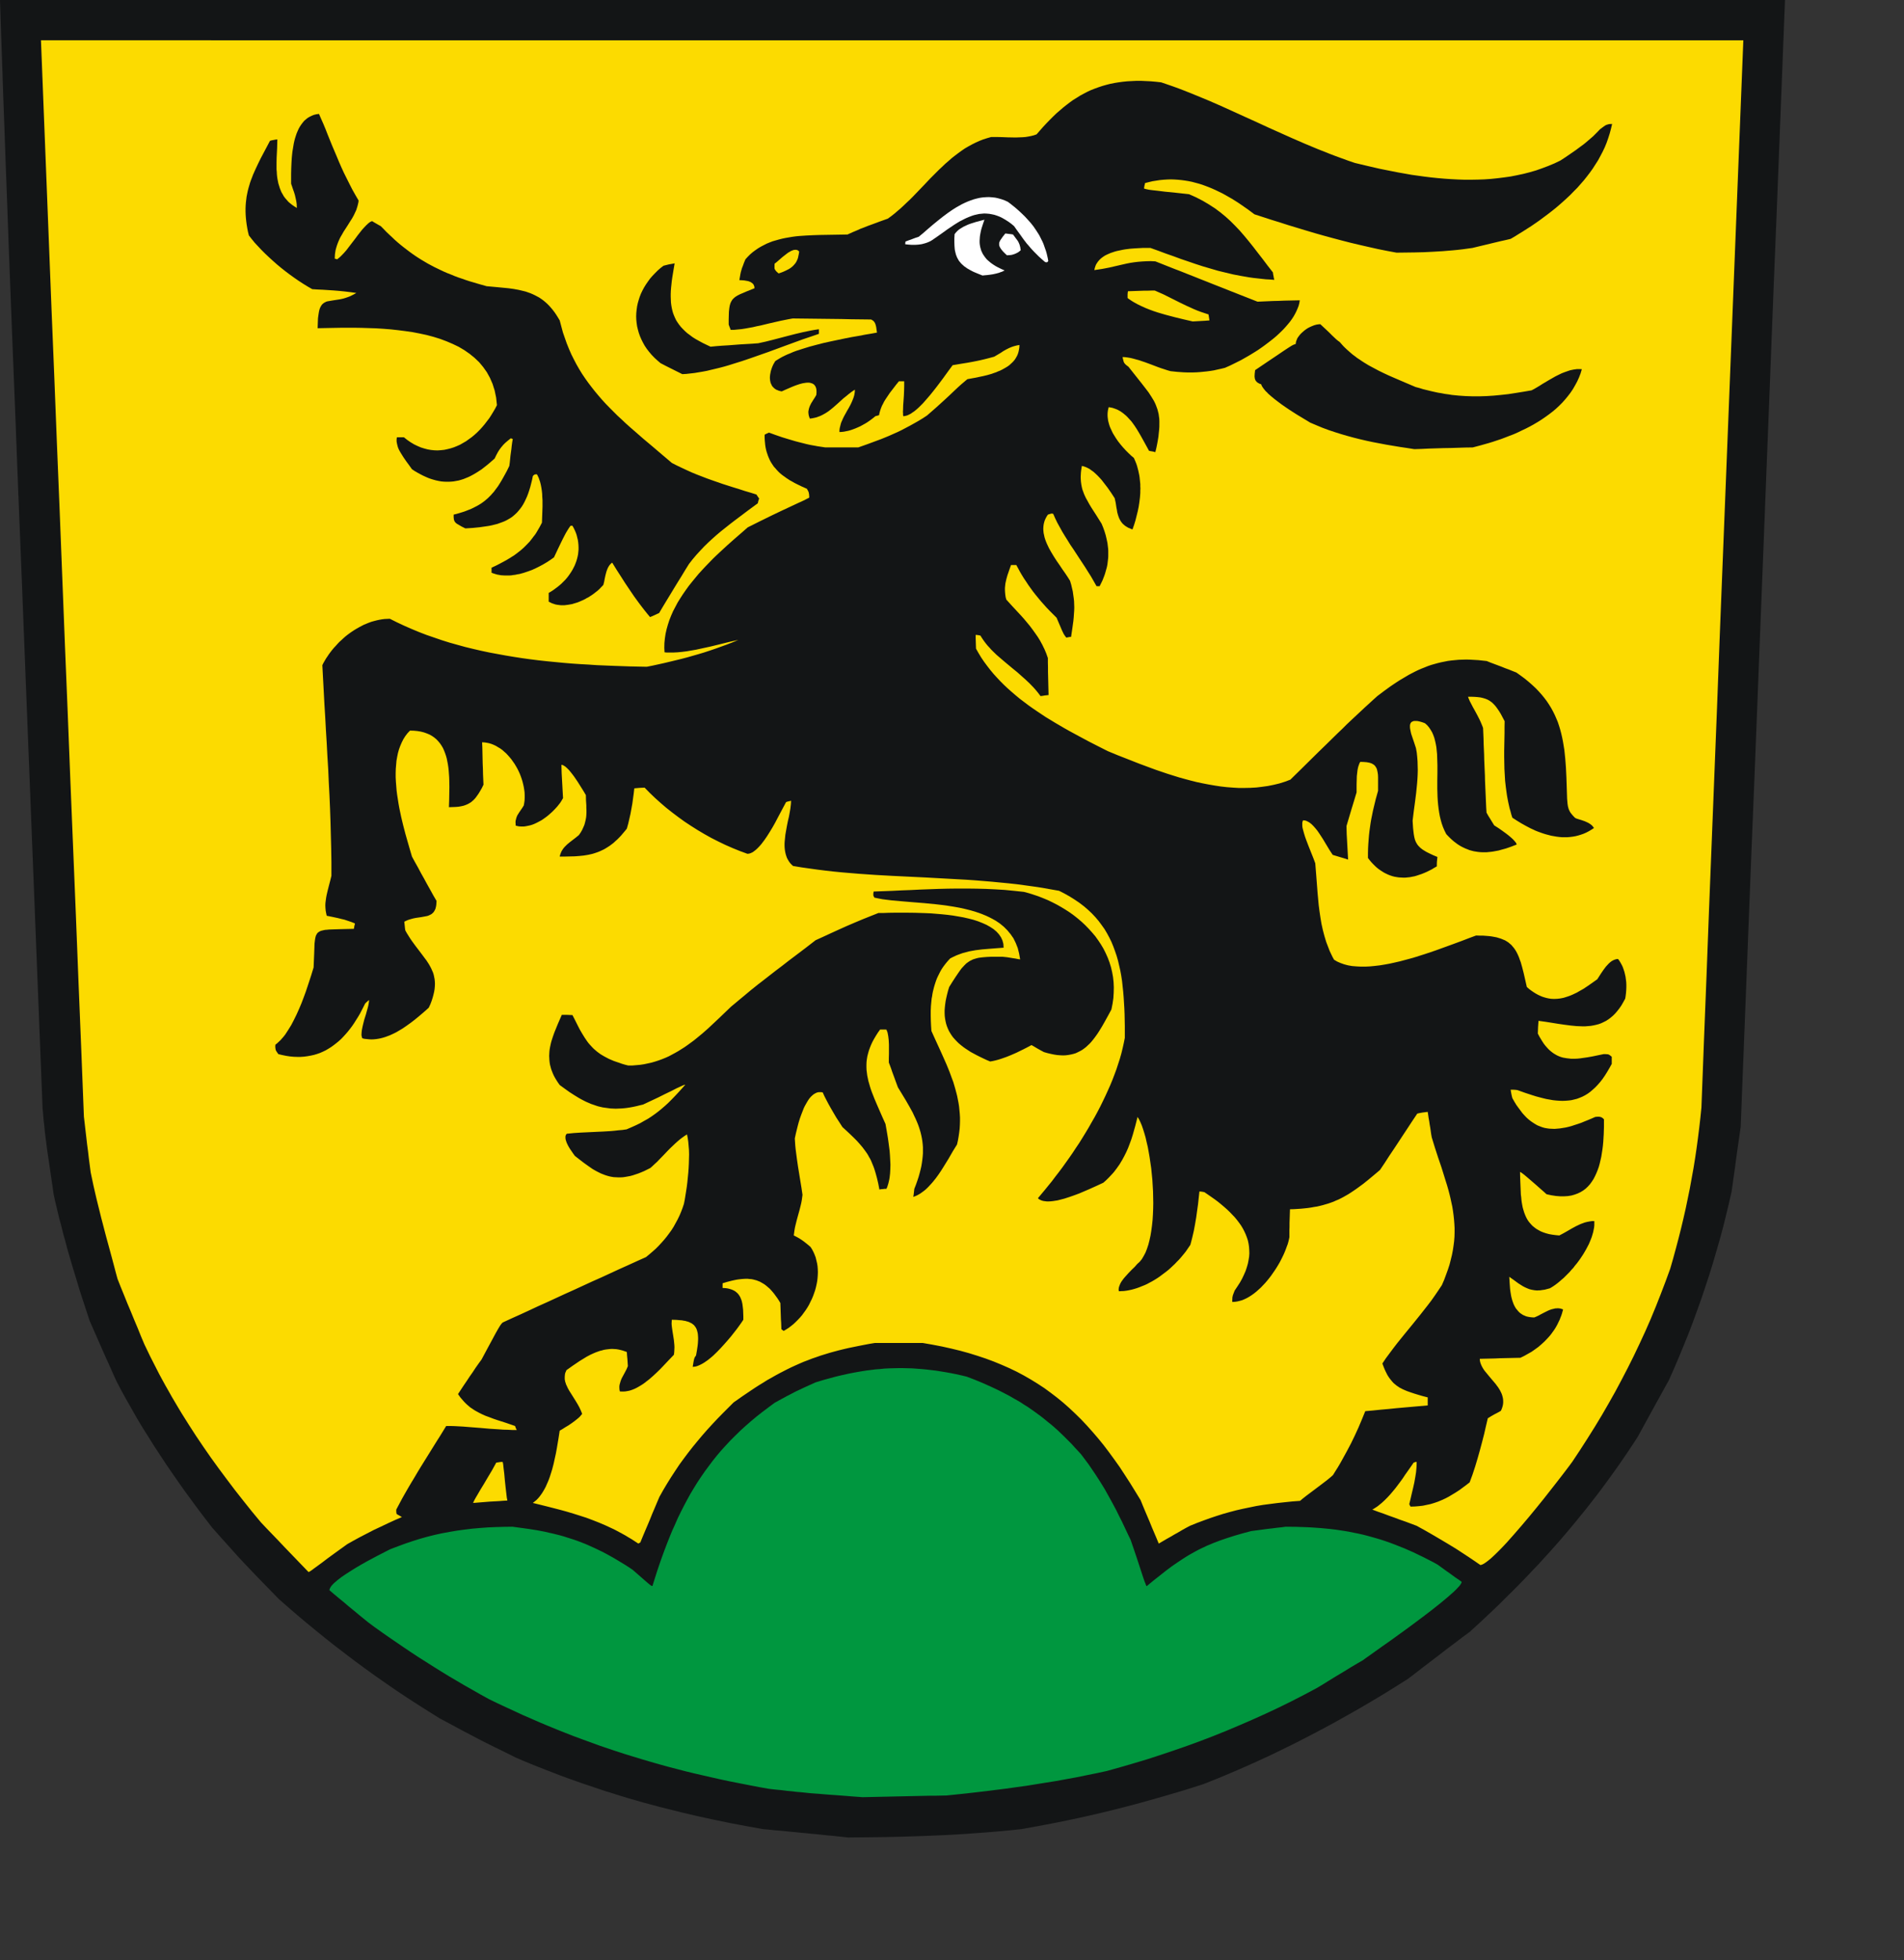 <svg xmlns="http://www.w3.org/2000/svg" width="635.679" height="654.236"><rect width="100%" height="100%" fill="#333333" stroke="none"/><path style="fill:#131516;fill-rule:evenodd;fill-opacity:1;stroke:none" d="m281.38 613.155-1.763-.192-1.801-.192-1.802-.153-1.763-.192-1.8-.191-1.764-.154-1.801-.191-1.763-.154-1.801-.191-1.763-.154-1.763-.191-1.801-.154-1.763-.153-1.763-.192-1.763-.153-5.519-.997-5.48-1.035-5.366-1.111-5.327-1.15-5.25-1.227-5.174-1.303-2.606-.652-2.568-.69-2.568-.69-2.53-.728-2.567-.729-2.53-.766-2.529-.806-2.491-.766-2.53-.844-2.49-.843-2.53-.843-2.491-.882-2.491-.882-2.491-.92-2.491-.958-2.491-.958-2.53-.997-2.491-.997-2.491-1.035-2.491-1.073-4.1-2.032-3.22-1.572-2.683-1.341-2.414-1.227-2.453-1.303-2.798-1.457-3.41-1.84-4.37-2.338-3.679-2.3-3.64-2.3-3.603-2.339-3.526-2.338-3.488-2.415-3.41-2.377-3.412-2.453-3.334-2.454-3.334-2.53-3.258-2.492-3.257-2.568-3.22-2.607-3.18-2.606-3.143-2.645-3.104-2.684-3.105-2.722-3.909-4.025-3.066-3.143-2.49-2.607-2.147-2.261-2.108-2.262-2.261-2.53-2.76-3.067-3.449-3.872-2.337-3.028-2.3-3.029-2.223-3.028-2.223-3.028-2.146-3.029-2.108-3.028-2.07-3.029-1.992-3.028-1.993-3.028-1.916-3.067-1.916-3.028-1.84-3.067-1.763-3.105-1.763-3.105-1.724-3.105-1.648-3.144-1.15-2.53-1.112-2.53-1.15-2.53-1.11-2.492-1.112-2.53-1.112-2.53-1.111-2.53-1.111-2.53-.882-2.683-.881-2.684-.882-2.683-.843-2.645-.805-2.683-.805-2.646-.804-2.645-.767-2.645-.766-2.606-.69-2.645-.728-2.607-.652-2.607-.69-2.568-.613-2.569-.613-2.568-.575-2.568-.498-3.489-.46-3.067-.383-2.683-.345-2.377-.307-2.031-.268-1.802-.192-1.61-.191-1.419-.154-1.303-.153-1.188-.115-1.189-.115-1.15-.153-1.188-.115-1.303-.115-1.419-.154-1.571-2.107-53.438-1.84-46.845-1.61-40.825-1.38-35.345-1.226-30.398-.996-26.03-.882-22.118-.728-18.822-.613-16.062-.498-13.8-.46-12.153-.383-10.963-.384-10.35-.345-10.312-.383-10.772L0 0h595.949l-.92 23.499-.92 23.499-.92 23.499-.958 23.537-.92 23.499-.92 23.498-.919 23.5-.92 23.498-.92 23.499-.92 23.537-.92 23.499-.957 23.499-.92 23.499-.92 23.498-.92 23.5-.92 23.536-.383 2.684-.383 2.683-.383 2.684-.383 2.721-.345 2.684-.384 2.721-.383 2.722-.383 2.722-.92 4.025-.958 3.987-.996 3.986-1.074 3.987-1.15 3.987-1.15 3.948-1.225 3.949-1.303 3.948-1.304 3.91-1.418 3.949-1.418 3.91-1.494 3.91-1.572 3.872-1.61 3.91-1.647 3.871-1.725 3.872-1.303 2.339-1.303 2.376-1.303 2.339-1.303 2.376-1.303 2.377-1.303 2.377-1.303 2.377-1.303 2.376-1.495 2.3-1.533 2.3-1.533 2.262-1.533 2.223-1.571 2.224-1.571 2.185-1.572 2.147-1.61 2.185-1.609 2.108-1.648 2.108-1.648 2.109-1.686 2.07-1.686 2.07-1.687 2.032-1.724 2.031-1.725 2.032-1.763 1.993-1.763 1.994-1.801 1.955-1.801 1.993-1.84 1.917-1.84 1.955-1.839 1.917-1.878 1.916-1.916 1.917-1.916 1.878-1.917 1.917-1.954 1.879-3.948 3.718-4.062 3.718-2.606 1.917-2.568 1.955-2.606 1.955-2.568 1.994-2.567 1.955-2.568 1.955-2.568 1.993-2.568 1.955-4.139 2.607-4.139 2.568-4.177 2.492-4.178 2.453-4.215 2.377-4.178 2.338-4.215 2.262-4.255 2.223-4.254 2.185-4.292 2.109-4.292 2.07-4.331 1.993-4.369 1.955-4.369 1.879-4.407 1.84-4.446 1.763-3.832 1.227-3.833 1.188-3.794 1.112-3.833 1.112-3.794 1.073-3.794 1.035-3.794.997-3.794.958-3.794.92-3.794.882-3.795.843-3.794.805-3.794.767-3.756.728-3.794.69-3.794.69-3.64.383-3.642.345-3.64.307-3.641.268-3.641.269-3.641.23-3.603.191-3.64.154-3.603.153-3.602.115-3.603.115-3.602.077-3.603.076-3.564.039-3.603.038-3.564.038z"/><path style="fill:#00973f;fill-rule:evenodd;fill-opacity:1;stroke:none" d="m284.79 599.661-2.835-.23-2.53-.191-2.184-.154-1.993-.153-1.763-.154-1.61-.115-1.494-.115-1.457-.153-1.456-.153-1.456-.115-1.533-.192-1.687-.153-1.8-.23-2.07-.192-2.3-.268-3.22-.575-3.18-.614-3.143-.613-3.104-.613-3.104-.652-3.066-.69-3.028-.69-2.99-.69-2.989-.728-2.95-.767-2.952-.767-2.912-.805-2.913-.843-2.874-.843-2.875-.882-2.874-.882-2.836-.92-2.874-.958-2.798-.959-2.836-1.035-2.836-1.035-2.798-1.035-2.836-1.111-2.798-1.112-2.797-1.15-2.836-1.188-2.798-1.227-2.836-1.227-2.798-1.303-2.836-1.303-2.874-1.342-2.836-1.38-2.721-1.495-2.683-1.534-2.644-1.495-2.606-1.533-2.607-1.533-2.567-1.572-2.53-1.572-2.53-1.61-2.49-1.571-2.453-1.61-2.453-1.649-2.414-1.648-2.415-1.649-2.414-1.686-2.376-1.687-2.338-1.725-1.648-1.342-1.648-1.341-1.61-1.342-1.648-1.342-1.61-1.38-1.647-1.342-1.61-1.341-1.571-1.342.038-.345.153-.345.23-.422.307-.421.383-.422.46-.46.537-.46.575-.498 1.34-1.035 1.534-1.035 1.61-1.035 1.724-1.074 1.763-1.035 1.763-.996 1.725-.92 1.571-.844 2.76-1.418 1.8-.92 2.53-.959 2.491-.92 2.491-.843 2.453-.767 2.453-.69 2.453-.613 2.452-.537 2.491-.46 2.492-.421 2.529-.345 2.53-.307 2.606-.23 2.606-.192 2.682-.115 2.76-.076 2.797-.039 2.875.384 2.76.383 2.644.422 2.606.498 1.264.307 1.265.268 1.226.307 1.227.306 1.226.345 1.188.384 1.227.383 1.188.383 1.188.422 1.188.46 1.188.46 1.15.498 1.188.537 1.188.537 1.188.575 1.188.575 1.226.651 1.188.652 1.227.69 1.226.728 1.265.767 1.265.767 1.264.805 1.303.882 2.07 1.801 1.571 1.38 1.112.959.766.651.498.384.307.191.153.039.154-.039.766-2.453.766-2.415.805-2.377.805-2.3.843-2.3.843-2.223.882-2.224.881-2.146.958-2.109.92-2.108.997-2.032 1.034-2.032 1.035-1.955 1.073-1.955 1.15-1.916 1.15-1.879 1.226-1.84 1.265-1.84 1.303-1.763 1.341-1.802 1.38-1.725 1.456-1.725 1.533-1.687 1.533-1.648 1.648-1.648 1.687-1.649 1.724-1.571 1.84-1.61 1.878-1.572 1.954-1.534 2.031-1.533 2.07-1.533 2.3-1.265 1.839-.997 1.495-.767 1.303-.69 1.303-.613 1.456-.69 1.763-.805 2.223-.997 1.61-.498 1.57-.46 1.572-.422 1.533-.421 1.533-.384 1.533-.345 1.533-.345 1.533-.307 1.495-.268 1.533-.268 1.494-.23 1.533-.192 1.495-.192 1.495-.115 1.533-.153 1.533-.077 1.494-.038 1.533-.038h1.572l1.533.038 1.57.038 1.572.115 1.572.115 1.61.154 1.609.191 1.61.192 1.686.268 1.648.269 1.686.306 1.725.346 1.724.383 1.763.422 2.798 1.073 2.683 1.112 2.644 1.188 2.53 1.188 1.264.652 1.265.652 1.226.651 1.188.69 1.227.69 1.188.69 1.15.767 1.188.728 1.15.805 1.149.805 1.15.844 1.15.843 1.11.882 1.112.92 1.15.92 1.112.958 1.11.997 1.074 1.035 1.111 1.073 1.112 1.112 1.111 1.112 1.073 1.188 1.112 1.188 1.111 1.227 1.265 1.687 1.226 1.648 1.15 1.687 1.111 1.648 1.074 1.649 1.034 1.648 1.035 1.687.958 1.725.958 1.725.958 1.763.959 1.802.92 1.878.957 1.879.92 1.955.958 2.031.997 2.07 1.073 3.105.958 2.837.843 2.569.728 2.223.614 1.878.498 1.419.23.536.153.46.153.307.115.153 2.261-1.878 2.147-1.687 2.03-1.61 1.994-1.495 1.954-1.341 1.916-1.266.959-.613.958-.575.958-.537.958-.536.996-.537.997-.498.996-.46 1.035-.499 1.035-.421 1.073-.46 1.111-.422 1.112-.422 2.338-.805 2.529-.805 2.644-.766 2.875-.767 1.418-.192 1.456-.191 1.418-.192 1.456-.192 1.418-.153 1.457-.192 1.456-.153 1.456-.192 3.526.039 3.373.115 1.648.076 1.648.115 1.61.115 1.61.154 1.57.153 1.572.192 1.571.23 1.533.23 1.571.268 1.495.307 1.533.306 1.533.345 1.495.384 1.533.421 1.494.422 1.533.46 1.495.498 1.533.537 1.533.575 1.533.613 1.571.614 1.572.69 1.57.69 1.572.766 1.61.767 1.648.843 1.648.844 1.648.92.996.728.958.69.997.729.996.69.997.728.996.728 1.035.69.996.729-.076.345-.269.46-.383.536-.575.614-.651.69-.805.766-.958.844-.997.881-2.3 1.917-2.605 2.07-2.798 2.147-2.913 2.185-2.95 2.185-2.913 2.108-2.76 1.994-2.567 1.801-2.262 1.61-1.878 1.342-1.418.997-.881.652-1.916 1.111-1.955 1.15-1.916 1.189-1.916 1.15-1.917 1.15-1.916 1.188-1.916 1.188-1.916 1.15-4.254 2.262-4.254 2.185-4.293 2.109-4.33 2.031-4.331 1.955-4.33 1.879-4.37 1.84-4.369 1.763-4.407 1.687-4.407 1.61-4.408 1.533-4.445 1.495-4.484 1.457-4.484 1.342-4.484 1.303-4.523 1.265-3.372.728-3.411.69-3.373.69-3.372.614-3.335.613-3.372.537-3.334.536-3.335.537-3.334.46-3.296.46-3.334.422-3.334.421-3.296.384-3.334.383-3.296.345-3.335.345-1.763.039-1.763.038h-1.762l-1.763.038-1.763.039-1.725.038-1.763.038-1.763.039-1.724.038-1.763.038-1.763.039-1.725.038-1.763.038-1.724.039-1.763.038-1.725.038z"/><path style="fill:#fcdb00;fill-rule:evenodd;fill-opacity:1;stroke:none" d="m101.024 522.686-2.031-2.108-1.993-2.07-1.993-2.07-1.955-2.07-1.993-2.07-1.992-2.07-1.955-2.07-2.99-3.604-2.874-3.603-2.836-3.604-2.72-3.603-2.683-3.604-2.607-3.603-2.529-3.642-2.453-3.641-2.376-3.68-2.338-3.719-1.111-1.84-1.112-1.878-1.11-1.879-1.074-1.916-1.073-1.879-1.073-1.955-1.035-1.916-.996-1.956-.997-1.955-.996-1.955-.958-1.993-.959-1.993-1.15-2.722-1.11-2.76-1.15-2.722-1.112-2.722-1.15-2.721-1.111-2.76-1.111-2.722-1.074-2.722-.651-2.377-.613-2.338-.613-2.3-.614-2.262-.613-2.261-.613-2.224-.575-2.185-.575-2.223-.575-2.185-.536-2.185-.537-2.147-.536-2.185-.498-2.147-.499-2.185-.46-2.185-.46-2.185-.306-2.338-.307-2.339-.268-2.338-.307-2.3-.268-2.339-.268-2.3-.268-2.338-.269-2.3-.881-22.464-.92-22.464-.881-22.425-.92-22.464-.92-22.464-.881-22.464-.92-22.425-.882-22.464-.881-22.464-.92-22.463-.881-22.426-.92-22.464-.882-22.464-.881-22.425-.882-22.464-.881-22.464H582.037l-.882 22.272L580.274 58l-.881 22.233-.882 22.273-.881 22.272-.882 22.272-.881 22.272-.882 22.234-.881 22.272-.843 22.272-.882 22.272-.881 22.272-.882 22.234-.843 22.272-.881 22.272-.844 22.273-.344 3.373-.384 3.373-.421 3.374-.46 3.412-.498 3.373-.537 3.335-.613 3.373-.613 3.374-.69 3.373-.69 3.335-.767 3.374-.804 3.373-.843 3.335-.882 3.335-.92 3.374-.958 3.335-1.571 4.293-1.61 4.217-1.648 4.178-1.724 4.179-1.802 4.102-1.878 4.063-1.916 4.025-1.993 3.987-2.07 3.987-2.107 3.948-2.223 3.948-2.261 3.91-2.338 3.872-2.453 3.91-2.49 3.872-2.568 3.872-.729.996-1.15 1.534-1.494 1.955-1.84 2.377-2.07 2.645-2.26 2.875-2.415 2.99-2.49 3.028-2.53 2.99-2.491 2.875-1.227 1.38-1.188 1.342-1.15 1.227-1.111 1.15-1.073 1.073-.997.958-.958.882-.881.729-.805.613-.69.46-.613.307-.537.153-2.797-1.917-2.721-1.802-2.645-1.725-2.644-1.61-2.645-1.571-2.606-1.534-2.606-1.495-2.644-1.456-1.84-.69-1.84-.69-1.877-.652-1.84-.69-1.84-.652-1.839-.69-1.878-.652-1.84-.69.537-.306.537-.345.536-.345.498-.384 1.035-.843.958-.882.958-.958.92-.997.882-1.035.881-1.073.843-1.112.805-1.073.805-1.112.728-1.111 1.495-2.109 1.38-1.993.23-.077.268-.077.268-.076h.23v.881l-.038.844-.077.882-.077.843-.268 1.687-.307 1.725-.383 1.725-.421 1.763-.422 1.84-.46 1.917.192.383.23.422 1.418-.039 1.38-.115 1.34-.153 1.265-.268 1.265-.269 1.265-.383 1.226-.422 1.188-.498 1.188-.537 1.189-.613 1.15-.69 1.149-.69 1.188-.767 1.15-.843 1.188-.882 1.188-.92.958-2.606.882-2.684.804-2.683.767-2.722.728-2.722.69-2.683.613-2.683.613-2.607 1.112-.69 1.073-.614 1.111-.575 1.073-.613.307-.69.23-.69.153-.652.077-.651v-.614l-.039-.613-.115-.613-.153-.575-.191-.575-.269-.575-.268-.537-.345-.575-.345-.537-.383-.498-.383-.537-.422-.498-1.686-1.993-1.61-1.956-.345-.498-.306-.498-.269-.499-.23-.498-.191-.498-.154-.499-.076-.498-.039-.498 1.687-.039 1.686-.038 1.686-.038 1.687-.077 1.686-.038 1.725-.039 1.686-.038 1.724-.038 1.265-.614 1.227-.69 1.226-.69 1.15-.805 1.111-.805 1.073-.92.997-.92.958-.996.46-.499.46-.536.421-.537.383-.537.422-.575.383-.575.345-.575.345-.613.307-.614.306-.651.307-.614.23-.651.268-.652.23-.69.192-.69.191-.69-.345-.115-.306-.115-.307-.077-.345-.038-.306-.038h-.345l-.307.038h-.307l-.651.153-.652.154-.651.23-.613.268-1.227.613-1.188.614-.536.306-.575.269-.498.23-.499.191-.728-.038-.69-.077-.651-.115-.613-.153-.537-.23-.536-.23-.46-.307-.46-.306-.422-.384-.345-.383-.345-.422-.345-.421-.268-.46-.268-.499-.23-.498-.192-.537-.191-.536-.154-.537-.153-.575-.115-.537-.191-1.15-.154-1.111-.153-2.147-.115-1.917 1.571 1.112 1.457 1.073.728.46.728.46.728.384.767.345.766.306.805.192.421.077.46.076.422.039.46.038.46-.038h.498l.498-.077.537-.077.536-.076.575-.154.575-.153.575-.153.651-.384.652-.421.651-.46.652-.499.651-.536.652-.576.69-.575.651-.651.652-.652.651-.652.614-.728.651-.69.575-.767.613-.728.575-.767.575-.805.536-.805.499-.766.498-.844.46-.805.421-.805.422-.805.345-.805.345-.843.306-.805.23-.767.23-.805.154-.767.153-.766.077-.729v-1.418h-.844l-.766.115-.805.153-.766.192-.729.268-.728.269-.728.345-.728.345-1.418.766-1.38.805-1.418.805-1.38.729-1.226-.115-1.15-.154-1.073-.191-.996-.269-.92-.306-.843-.345-.767-.422-.728-.422-.651-.498-.613-.498-.537-.575-.498-.575-.46-.614-.383-.651-.345-.69-.307-.729-.268-.728-.23-.767-.23-.805-.153-.805-.154-.843-.115-.882-.076-.881-.115-.882-.077-1.84-.077-1.84-.076-1.917-.039-1.955.192.077.307.191.421.307.498.383 1.189.997 1.38 1.188 1.417 1.227 1.38 1.227 1.188 1.035.881.805 1.61.345 1.495.23 1.456.115h1.341l1.227-.077 1.188-.191 1.073-.307 1.035-.383.958-.46.881-.537.805-.613.728-.69.69-.767.613-.844.575-.881.498-.959.46-.996.422-1.035.383-1.074.307-1.111.268-1.15.268-1.189.192-1.226.192-1.227.153-1.227.115-1.265.077-1.265.076-1.265.077-2.492v-2.491l-.23-.192-.192-.192-.23-.153-.191-.115-.384-.115-.345-.077h-.651l-.69.077-1.226.537-1.188.498-1.15.46-1.111.46-1.112.383-1.073.345-1.035.345-.996.269-.997.23-.958.153-.958.153-.881.077-.92.077-.843-.039-.882-.038-.805-.115-.843-.153-.766-.23-.805-.307-.767-.307-.728-.421-.728-.46-.728-.499-.728-.575-.728-.651-.69-.729-.69-.766-.652-.882-.69-.92-.69-.958-.65-1.074-.652-1.15-.192-.728-.153-.729-.115-.69-.115-.651h1.073l.575.038.613.077 2.568.92 2.453.805 1.226.383 1.15.307 1.188.307 1.111.268 1.112.192 1.073.191 1.073.115 1.073.077.996.038 1.035-.038.996-.077.959-.115.958-.23.92-.23.92-.345.92-.383.88-.46.882-.537.843-.613.843-.729.843-.766.805-.844.805-.92.805-1.035.766-1.111.767-1.227.766-1.303.767-1.38v-2.377l-.46-.383-.383-.269-.345-.153-.345-.038-.575-.039h-.613l-1.878.384-1.84.383-1.724.307-1.648.23-.805.115-.767.076-.766.039h-1.456l-.69-.077-.69-.077-.69-.115-.651-.115-.652-.191-.613-.23-.613-.269-.614-.345-.574-.345-.575-.421-.575-.46-.537-.499-.536-.575-.537-.613-.536-.69-.499-.767-.498-.805-.498-.843-.498-.959.038-1.073.038-1.073.077-1.074.077-1.035 2.223.307 2.184.345 2.146.345 2.108.307 2.07.268 1.993.192.958.038.958.038h.958l.92-.076.92-.077.88-.153.882-.192.882-.23.843-.307.805-.383.843-.422.766-.498.767-.575.766-.652.729-.728.69-.805.69-.882.69-.996.612-1.074.652-1.188.153-.92.115-.959.077-.958.038-.92v-.92l-.038-.882-.115-.881-.115-.882-.192-.843-.191-.805-.269-.805-.268-.767-.345-.728-.383-.69-.383-.652-.46-.613h-.269l-.306.038-.268.077-.269.076-.536.23-.537.307-.498.383-.46.422-.46.498-.46.499-.805 1.073-.766 1.112-.69 1.073-.613.958-1.571 1.112-1.533 1.073-1.495.997-1.495.843-.728.422-.728.345-.728.345-.728.307-.729.268-.728.23-.728.23-.728.153-.69.115-.728.077-.728.038h-.69l-.728-.038-.728-.115-.729-.153-.69-.192-.728-.23-.728-.307-.728-.345-.766-.421-.729-.46-.728-.499-.766-.575-.728-.651-.537-2.377-.498-2.185-.498-1.955-.499-1.763-.306-.805-.268-.767-.307-.728-.307-.652-.345-.652-.383-.613-.383-.537-.422-.498-.421-.499-.498-.421-.499-.422-.536-.345-.575-.345-.652-.268-.651-.269-.728-.23-.767-.23-.805-.153-.843-.153-.92-.115-.996-.077-1.035-.077h-1.111l-1.15-.038-2.184.805-2.492.958-2.797 1.035-2.951 1.074-3.181 1.15-3.296 1.111-1.686.537-1.687.537-1.724.498-1.725.46-1.724.46-1.687.384-1.724.383-1.687.307-1.648.268-1.648.192-1.57.153-1.572.077H454.3l-1.457-.077-1.418-.115-1.34-.23-1.304-.345-1.188-.422-1.15-.498-1.035-.613-.536-.959-.46-.958-.46-.959-.383-.996-.383-.997-.384-.997-.306-.996-.307-1.035-.268-.997-.268-1.035-.23-1.035-.23-1.035-.345-2.07-.307-2.07-.268-2.07-.192-2.07-.191-2.07-.154-2.032-.153-1.993-.153-1.994-.153-1.916-.154-1.917-.613-1.649-.766-1.916-.844-2.109-.804-2.108-.384-1.073-.306-.997-.269-.958-.23-.882-.076-.422-.038-.421v-1.035l.076-.269.077-.268.115-.23.383.038.345.039.345.115.345.153.345.192.345.191.345.269.345.268.651.652.652.728.651.805.613.882 1.227 1.878 1.15 1.917 1.11 1.84 1.036 1.571 1.264.384 1.265.383 1.303.383 1.303.422-.077-1.418-.076-1.419-.077-1.418-.077-1.38-.076-1.418-.077-1.38-.038-1.38-.038-1.38.421-1.419.422-1.418.421-1.419.422-1.418.421-1.38.422-1.38.422-1.418.421-1.38V261.86l.038-1.38.039-1.419.076-.69.077-.651.077-.652.115-.614.153-.613.192-.537.191-.536.268-.46 1.15.038.997.077.421.076.422.077.383.115.345.115.307.153.268.154.268.191.23.192.192.23.153.23.153.23.154.307.115.268.076.345.077.345.077.345.115.805.038.882V263.969l-.767 2.76-.651 2.683-.307 1.304-.268 1.341-.268 1.304-.23 1.342-.192 1.341-.192 1.38-.153 1.38-.115 1.419-.115 1.495-.076 1.495-.039 1.571v1.61l.537.69.575.69.575.614.613.613.575.537.613.498.651.46.652.422.613.383.69.345.651.307.69.268.69.23.728.192.69.115.728.115.728.038.729.039h.766l.767-.077.766-.077.767-.153.804-.153.767-.23.805-.269.805-.268.843-.345.804-.345.844-.422.843-.421.805-.499.881-.498v-.843l.038-.767.077-.767.077-.767-1.38-.575-1.226-.575-1.073-.536-.882-.537-.422-.268-.344-.269-.345-.268-.307-.307-.268-.268-.269-.307-.23-.306-.191-.345-.192-.307-.153-.345-.153-.383-.115-.345-.192-.805-.153-.882-.115-.958-.115-1.074-.077-1.188-.076-1.265.383-3.144.421-3.105.384-3.066.306-3.067.115-1.495.077-1.495.038-1.495-.038-1.495-.038-1.457-.115-1.495-.154-1.457-.268-1.456-.652-1.994-.651-1.916-.307-.92-.191-.882-.077-.383-.077-.422-.038-.345v-.69l.038-.268.077-.269.115-.268.153-.192.192-.191.23-.115.268-.116.307-.076h.766l.46.038.537.115.575.154.613.191.69.269.728.651.613.729.537.805.498.843.383.882.345.958.268 1.035.23 1.035.192 1.073.115 1.15.115 1.15.038 1.189.077 2.491v2.569l-.039 2.607v2.683l.039 1.303.038 1.342.077 1.342.115 1.303.153 1.303.192 1.304.23 1.265.306 1.265.345 1.227.422 1.188.498 1.15.575 1.15.613.652.613.613.613.575.613.537.652.498.613.46.652.422.651.383.69.345.652.307.69.268.651.268.69.192.728.192.69.115.728.115.728.076.728.039h1.495l.766-.077.805-.077.767-.115.805-.153.843-.153.805-.23.843-.23.843-.23.881-.307.882-.307.881-.345.92-.345-.077-.191-.076-.192-.115-.23-.154-.192-.383-.46-.421-.46-.537-.498-.575-.498-.613-.499-.651-.498-1.265-.92-1.15-.805-.958-.613-.537-.345-.69-1.112-.651-1.073-.651-1.035-.575-1.036-.115-1.763-.077-1.763-.077-1.802-.076-1.763-.077-1.764-.077-1.763-.038-1.763-.077-1.764-.076-1.763-.077-1.764-.038-1.763-.077-1.763-.076-1.764-.039-1.763-.076-1.763-.077-1.764-.268-.728-.307-.728-.307-.729-.344-.728-.729-1.419-.766-1.418-.728-1.303-.652-1.265-.306-.575-.23-.537-.23-.537-.154-.46h1.15l1.073.039.997.076.92.115.843.192.766.23.383.153.384.154.344.191.345.192.307.23.345.23.307.268.306.307.307.307.306.345.307.383.307.422.613.881.613.997.613 1.15.69 1.303-.038 2.032v1.994l-.039 1.993-.038 1.993-.038 1.955v1.994l.038 1.993.038 1.955.115 1.994.115 1.993.23 2.032.268 1.993.154 1.035.191 1.035.192.997.23 1.035.23 1.035.307 1.035.268 1.035.345 1.073 1.418.92 1.494.92 1.572.882 1.61.843.842.384.805.383.882.345.843.307.881.306.882.269.881.23.882.23.881.153.882.153.92.115.881.077h1.84l.881-.077.92-.115.881-.153.92-.23.882-.268.881-.307.881-.383.882-.46.843-.499.882-.575-.269-.383-.306-.383-.345-.307-.422-.307-.421-.268-.46-.23-.498-.23-.46-.192-.997-.345-.881-.268-.728-.23-.499-.23-.46-.46-.421-.46-.345-.422-.307-.383-.23-.384-.191-.383-.154-.345-.115-.345-.191-.728-.115-.767-.077-.843-.076-.959-.115-3.565-.115-3.411-.077-1.61-.077-1.61-.115-1.572-.115-1.495-.153-1.495-.153-1.457-.23-1.418-.23-1.38-.268-1.342-.307-1.342-.345-1.303-.383-1.265-.422-1.265-.498-1.189-.536-1.226-.575-1.15-.652-1.189-.69-1.111-.766-1.15-.843-1.112-.882-1.073-.958-1.074-1.035-1.073-1.111-1.035-1.227-1.073-1.264-1.035-1.342-.997-1.456-1.035-1.265-.499-1.226-.498-1.265-.46-1.226-.498-1.227-.46-1.226-.46-1.226-.46-1.227-.499-1.418-.153-1.38-.153-1.38-.077-1.34-.077-1.303-.038-1.265.038-1.265.039-1.226.115-1.188.115-1.188.153-1.15.23-1.15.23-1.111.268-1.112.307-1.073.307-1.111.383-1.035.422-1.073.421-1.073.46-1.035.499-1.035.536-1.035.537-1.034.614-1.035.613-1.035.613-1.073.69-1.035.69-1.073.729-2.108 1.533-2.184 1.648-1.533 1.38-1.38 1.265-1.265 1.15-1.188 1.112-1.15 1.073-1.15 1.074-1.225 1.15-1.303 1.227-1.418 1.418-1.648 1.572-1.802 1.763-2.108 2.07-2.414 2.338-2.76 2.722-3.104 3.067-3.602 3.527-1.84.69-1.84.575-1.916.46-1.916.383-1.916.268-1.916.23-1.993.115-1.955.039h-1.993l-1.954-.115-1.993-.154-2.031-.23-1.993-.306-1.993-.345-1.993-.384-1.993-.421-1.993-.499-1.993-.536-1.954-.537-1.955-.613-1.954-.614-1.917-.651-1.916-.652-1.878-.69-3.717-1.38-3.603-1.419-3.526-1.38-3.334-1.38-3.18-1.61-3.22-1.648-3.22-1.725-3.18-1.725-1.572-.882-1.57-.92-1.572-.92-1.572-.958-1.532-.92-1.495-.997-1.495-.997-1.456-.996-1.456-1.035-1.418-1.074-1.419-1.073-1.34-1.112-1.342-1.15-1.303-1.15-1.265-1.188-1.226-1.227-1.15-1.226-1.15-1.266-1.111-1.341-1.035-1.342-.996-1.342-.959-1.418-.881-1.457-.843-1.495-.039-1.15-.038-1.188-.038-1.15v-1.112l.383.039.383.038.384.077.421.076.46.729.46.69.498.69.498.651.537.652.575.613.575.652.613.613 1.226 1.189 1.342 1.15 1.34 1.15 1.38 1.15 1.38 1.15 1.418 1.15 1.38 1.226 1.38 1.227 1.341 1.265 1.303 1.342.613.69.614.728.574.729.575.766.69-.076.652-.115.69-.077.651-.077-.038-1.571-.039-1.534-.038-1.571-.038-1.534-.039-1.533v-1.534l-.038-1.533v-1.533l-.268-.767-.269-.767-.306-.728-.307-.728-.345-.69-.345-.729-.383-.69-.345-.651-.805-1.304-.881-1.265-.881-1.227-.92-1.226-.958-1.15-.959-1.15-.996-1.112-.996-1.073-1.993-2.147-1.916-2.108-.23-.844-.115-.805-.077-.805-.038-.766v-.729l.076-.728.077-.728.153-.69.154-.69.191-.69.192-.69.23-.652.46-1.342.498-1.38h1.763l.613 1.112.613 1.15.652 1.111.69 1.112.728 1.073.728 1.112.766 1.074.805 1.111.843 1.074.882 1.073.92 1.112.958 1.073.996 1.112 1.035 1.073 1.111 1.112 1.112 1.111.766 1.802.575 1.342.422.997.345.728.268.537.268.421.268.384.345.421.345-.076.422-.077.383-.077h.422l.421-2.837.345-2.491.115-1.189.077-1.15.076-1.073.039-1.073-.039-1.074-.038-1.073-.115-1.035-.153-1.073-.154-1.112-.268-1.15-.268-1.15-.383-1.265-.767-1.227-.843-1.265-.92-1.303-.92-1.38-.958-1.38-.92-1.419-.88-1.456-.806-1.419-.345-.728-.345-.728-.306-.729-.268-.728-.23-.728-.154-.729-.153-.69-.077-.728-.038-.69.038-.729.077-.69.153-.69.192-.651.307-.69.344-.652.422-.652.728-.23.422-.115h.306l.154.039.191.076.652 1.495.728 1.495.805 1.457.805 1.457.881 1.456.92 1.457.92 1.495.996 1.457 1.955 2.99 1.993 3.028.958 1.534.996 1.571.92 1.61.92 1.61h1.034l.345-.69.345-.69.307-.651.268-.69.268-.69.23-.652.192-.652.192-.69.191-.651.154-.652.115-.652.076-.651.077-.652.076-.652.039-.613v-1.955l-.039-.613-.076-.652-.153-1.265-.269-1.265-.306-1.304-.384-1.265-.46-1.303-.536-1.303-1.801-2.875-1.61-2.492-.69-1.15-.613-1.112-.575-1.035-.498-1.073-.192-.498-.191-.537-.192-.499-.153-.536-.115-.537-.115-.575-.077-.537-.076-.575-.039-.575-.038-.613v-.613l.038-.652.039-.652.076-.69.115-.728.115-.728.383.076.384.115.421.154.383.153.384.192.383.191.383.23.345.269.767.536.69.614.728.69.69.728.69.767.65.843.652.843.652.844 1.226 1.763 1.15 1.764.345 1.571.23 1.534.153.766.115.767.192.728.23.729.268.69.345.651.192.307.23.307.23.306.268.269.306.268.307.268.345.23.383.23.383.23.46.192.46.192.498.191.537-1.533.46-1.495.383-1.533.383-1.534.307-1.495.23-1.533.191-1.533.115-1.495v-.767l.039-.729-.039-.766v-.729l-.076-.766-.077-.729-.077-.766-.115-.729-.153-.728-.153-.728-.192-.729-.191-.728-.23-.728-.269-.69-.306-.729-.307-.69-.92-.766-.881-.844-.92-.92-.881-.958-.843-.997-.844-1.073-.728-1.074-.69-1.111-.345-.575-.268-.575-.268-.575-.268-.575-.23-.575-.192-.614-.153-.575-.154-.575-.076-.575-.077-.575-.038-.575v-.575l.038-.575.077-.575.115-.536.153-.575.613.115.614.115.574.191.537.192.575.23.498.268.537.307.498.345.46.345.46.383.46.384.421.421.422.46.421.46.422.46.383.499.767 1.073.728 1.112.69 1.15.69 1.188 1.34 2.415 1.342 2.454.498.115.499.076.574.115.537.154.345-1.419.268-1.303.23-1.265.192-1.189.115-1.15.115-1.073.076-.997V140.648l-.038-.882-.115-.843-.115-.805-.192-.767-.191-.728-.268-.728-.269-.729-.306-.69-.345-.69-.422-.69-.421-.69-.92-1.418-1.112-1.457-1.188-1.533-1.341-1.687-1.456-1.84-1.61-2.032-.345-.268-.307-.23-.268-.23-.23-.23-.153-.192-.153-.191-.077-.192-.077-.153-.191-.729-.192-.843.843.038.882.115.92.154.958.23.958.268.996.268.997.345 1.034.345 2.07.767 2.108.805 1.073.383 1.073.345 1.035.345 1.073.307 2.184.23 2.185.153 1.073.039h2.184l1.112-.039 1.111-.076 1.15-.115 1.15-.115 1.15-.154 1.188-.191 1.188-.269 1.226-.268 1.265-.307 1.648-.728 1.8-.882 1.917-.958 1.955-1.112.996-.575.997-.613.996-.613.996-.652.997-.69.958-.69.958-.729.958-.728.92-.728.92-.767.881-.805.843-.805.805-.805.767-.843.728-.844.69-.843.613-.843.575-.882.498-.882.46-.92.383-.881.345-.882.23-.92.153-.92-1.763.038-1.762.038-1.763.039-1.763.076-1.763.039-1.763.076-1.763.077-1.763.077-2.146-.844-2.146-.843-2.147-.843-2.146-.844-2.108-.843-2.146-.843-2.146-.844-2.108-.843-2.146-.843-2.108-.844-2.146-.843-2.108-.843-2.108-.805-2.146-.844-2.108-.843-2.146-.843-1.571-.077-1.457.038-1.418.077-1.38.115-1.264.153-1.265.192-1.188.23-1.188.268-2.338.537-2.338.537-1.188.23-1.226.23-1.265.191-1.303.192.154-.652.191-.613.23-.575.307-.498.345-.499.383-.46.46-.46.46-.383.536-.383.537-.346.613-.306.613-.269.613-.268.69-.23.69-.23.69-.192.728-.153.728-.153.728-.154.729-.115 1.494-.191 1.495-.115 1.418-.077 1.38-.077h2.529l2.568.92 2.567.959 2.53.882 2.491.92 2.491.843 2.453.843 2.491.805 2.491.729 2.491.728 2.53.613 2.567.614 2.606.498 1.342.23 1.341.23 1.342.192 1.38.153 1.379.153 1.418.154 1.418.076 1.456.115-.153-.651-.115-.652-.115-.575-.077-.613-1.763-2.262-1.647-2.185-1.61-2.07-1.533-1.994-1.533-1.916L415.4 78.7l-1.494-1.725-1.533-1.61-.805-.805-.767-.767-.843-.766-.805-.729-.843-.69-.881-.728-.882-.652-.92-.69-.958-.613-.996-.652-1.035-.613-1.035-.614-1.111-.575-1.111-.575-1.189-.536-1.226-.537-4.56-.498-3.45-.345-2.49-.307-1.726-.192-1.15-.153-.727-.153-.499-.115-.421-.154.076-.498.077-.46.115-.422.077-.421 1.226-.307 1.265-.307 1.226-.191 1.227-.192 1.226-.115 1.226-.077 1.188-.038 1.189.038 1.188.077 1.188.115 1.15.153 1.187.192 1.15.23 1.15.307 1.15.306 1.111.345 1.15.422 1.111.422 1.112.46 1.111.498 1.111.537 1.112.536 1.111.614 1.073.613 1.074.613 1.11.69 1.074.69 1.073.729 2.146 1.495 2.108 1.572 2.836.92 2.836.92 2.836.881 2.875.92 2.912.882 2.913.882 2.95.881 2.99.844 2.951.805 3.028.805 2.99.766 3.065.729 3.028.69 3.066.69 3.066.613 3.104.575 2.99-.038 3.027-.039 3.104-.076 3.105-.154 3.18-.191 3.258-.269 1.61-.153 1.686-.192 1.686-.23 1.687-.23 1.571-.383 1.61-.383 1.61-.384 1.57-.383 1.61-.383 1.61-.384 1.571-.345 1.61-.383 1.38-.805 1.34-.843 1.38-.844 1.38-.881 1.38-.882 1.341-.92 1.38-.958 1.341-.997 1.342-.997 1.341-1.035 1.303-1.035 1.265-1.073 1.265-1.112 1.264-1.15 1.227-1.15 1.15-1.188 1.187-1.189 1.112-1.265 1.073-1.226 1.035-1.304.996-1.303.958-1.342.882-1.38.881-1.38.767-1.418.766-1.457.69-1.457.613-1.495.537-1.533.498-1.572.422-1.571.383-1.61-.383.038h-.345l-.345.038-.269.077-.536.153-.46.23-.805.575-.92.69-.766.805-.767.767-.766.767-.805.69-.805.69-.804.69-.805.651-.843.614-1.648 1.226-1.725 1.189-1.725 1.188-1.763 1.15-1.992.959-2.032.843-2.03.767-2.07.728-2.108.613-2.108.537-2.146.46-2.146.422-2.185.306-2.146.269-2.223.23-2.185.153-2.222.077-2.223.038h-2.223l-2.223-.077-2.223-.115-2.223-.153-2.222-.192-2.223-.23-2.185-.268-2.223-.307-2.184-.306-2.146-.384-2.185-.383-2.146-.422-2.108-.421-2.108-.422-4.139-.958-4.024-.959-2.146-.728-2.108-.767-2.108-.767-2.108-.805-4.139-1.648-4.139-1.725-4.062-1.763-4.024-1.802-4.024-1.802-3.986-1.84-3.986-1.801-3.947-1.802-3.986-1.802-3.947-1.725-3.986-1.648-3.986-1.61-1.993-.767-1.993-.728-1.993-.69-2.03-.69-1.725-.192-1.725-.153-1.648-.077-1.61-.077h-1.571l-1.533.077-1.495.077-1.494.153-1.418.192-1.418.23-1.342.268-1.341.345-1.341.383-1.265.422-1.265.46-1.265.498-1.226.575-1.188.614-1.188.651-1.15.729-1.188.728-1.111.805-1.15.882-1.111.881-1.112.959-1.111.958-1.112 1.074-1.073 1.073-1.111 1.15-1.112 1.188-1.073 1.227-1.111 1.265-.882.307-.881.23-.958.191-.958.154-.958.076-.997.039-.996.038h-1.035l-1.993-.038-1.954-.077-1.84-.038h-1.686l-1.342.383-1.341.422-1.265.498-1.265.575-1.226.613-1.188.652-1.188.69-1.111.767-1.112.805-1.111.843-1.073.843-1.035.92-1.073.92-.997.959-1.034.958-.997.997-1.993 1.993-1.954 2.07-1.955 2.032-1.954 2.032-.997.996-1.035.959-.996.958-1.035.958-1.035.882-1.034.882-1.073.843-1.112.805-2.798.997-2.146.805-1.686.613-1.341.537-1.227.46-1.188.537-1.38.575-1.686.766-2.223.039-2.3.038-2.299.038-2.337.039-2.338.076-2.338.115-1.15.077-1.15.077-1.15.115-1.149.153-1.111.192-1.112.191-1.111.23-1.073.269-1.073.306-1.074.307-.996.383-1.035.422-.958.498-.958.499-.958.575-.882.613-.881.652-.843.728-.805.805-.767.844-.498 1.188-.345.958-.306.767-.192.652-.191.651-.154.729-.153.881-.192 1.112.537.038.728.039.422.038.421.077.422.076.421.077.422.153.383.154.345.23.307.23.153.153.115.153.115.192.077.192.076.191.077.23v.23l.038.269-2.683 1.073-2.07.882-.842.421-.69.422-.307.23-.268.23-.268.268-.23.23-.192.307-.191.307-.154.306-.153.346-.115.383-.115.422-.077.421-.076.499-.115 1.073-.039 1.227-.038 1.418v1.648l.153.422.154.422.191.46.154.46h1.15l1.187-.115 1.227-.115 1.265-.192 1.264-.23 1.303-.23 1.303-.307 1.342-.268 2.682-.652 2.683-.613 1.341-.307 1.342-.268 1.341-.268 1.303-.23 3.258.038 3.257.038 3.258.039 3.258.038 3.257.038 3.296.077 3.258.038 3.296.039.268.115.192.153.23.115.153.153.153.192.153.153.115.23.115.23.192.537.153.652.115.843.154.997-1.878.345-2.07.345-2.184.421-2.262.384-2.337.46-2.376.498-2.377.498-2.414.537-2.376.613-2.3.614-2.222.69-2.147.69-1.034.383-.959.422-.958.383-.92.422-.843.422-.804.46-.767.46-.728.46-.345.575-.345.613-.307.69-.268.728-.23.767-.153.767-.077.421-.038.384-.038.383v.422l.038.383.038.383.077.345.077.384.153.345.153.306.154.345.23.307.268.268.268.269.307.23.345.23.421.153.422.192.46.115.536.115 1.188-.537 1.763-.767.997-.421 1.034-.384 1.035-.345 1.035-.268.536-.077.46-.076.499-.039h.46l.421.039.383.115.383.115.345.191.307.23.23.307.23.345.153.422.115.498.038.537v.613l-.076.728-.498.844-.575.882-.269.46-.306.46-.23.46-.23.46-.192.498-.153.498-.115.537-.077.498.039.537.076.575.077.268.077.269.115.306.115.307.613-.077.613-.115.537-.115.574-.153.499-.192.536-.191.498-.23.46-.23.958-.537.882-.575.843-.652.843-.69 1.648-1.456 1.686-1.534.92-.728.92-.767.958-.728 1.035-.69v.46l-.038.46-.077.46-.077.46-.268.882-.345.881-.383.882-.422.843-.46.844-.498.843-.46.843-.498.882-.422.843-.383.882-.191.422-.154.46-.115.46-.115.46-.115.46-.076.46-.039.46v.498l.729-.038.728-.077.766-.153.767-.154.805-.23.766-.268.805-.307.805-.345.766-.345.767-.421.766-.422.767-.46.728-.498.69-.499.69-.536.651-.537.268-.077.307-.076.307-.077.344-.115.154-.767.23-.805.268-.766.307-.767.383-.728.383-.767.46-.728.46-.69.958-1.419 1.035-1.342.996-1.303.997-1.227h1.763v1.534l-.039 1.648-.076 1.687-.115 1.687-.115 1.571-.039 1.419-.038.613.038.575v.498l.077.422.46-.038.498-.115.498-.154.537-.268.536-.268.537-.384.575-.383.575-.46.575-.498.574-.537.575-.575.613-.613 1.15-1.304 1.188-1.38 1.15-1.418 1.111-1.419 1.074-1.418 1.034-1.38 1.802-2.492 1.418-1.916 2.72-.46 2.147-.345 1.686-.307 1.38-.268 1.264-.269 1.304-.306 1.533-.384 1.84-.498 1.11-.652 1.035-.613.92-.613.958-.537.46-.23.46-.23.537-.23.498-.192.575-.192.574-.153.614-.153.69-.115-.039.805-.115.728-.153.729-.192.651-.268.652-.345.613-.345.575-.421.537-.46.498-.499.46-.498.46-.575.422-.613.383-.613.345-.613.345-.69.345-.69.269-.69.306-.69.23-.728.269-1.456.421-1.418.345-2.798.575-2.49.46-.959.805-1.035.882-1.111.997-1.303 1.226-1.61 1.534-1.954 1.802-2.453 2.223-3.028 2.645-1.456.958-1.457.882-1.418.805-1.38.767-1.379.728-1.38.728-1.341.652-1.38.613-1.38.614-1.379.575-1.418.575-1.456.536-2.99 1.112-3.142 1.112H275.554l-1.264-.192-1.265-.191-1.265-.23-1.264-.23-1.227-.269-1.188-.306-1.226-.307-1.188-.307-2.338-.69-2.261-.69-2.223-.767-2.108-.766-.422.191-.383.154-.345.191-.306.154v.881l.038.882.077.844.076.805.115.766.154.767.191.728.23.69.23.69.268.652.269.613.306.614.345.575.383.575.384.575.46.498.46.537.46.498.498.498.536.46.575.46.613.422.613.46.652.422.651.421.729.384.728.421.766.384 1.572.766 1.724.767.307.537.268.537.077.345.076.383.039.498.038.614-.268.191-.422.192-.575.307-.69.345-1.84.843-2.375 1.112-2.875 1.341-3.372 1.61-3.833 1.879-4.292 2.146-2.146 1.879-2.3 1.993-2.376 2.109-2.414 2.223-1.227 1.15-1.226 1.188-1.188 1.227-1.188 1.227-1.188 1.265-1.15 1.265-1.111 1.341-1.073 1.304-1.074 1.342-.996 1.38-.958 1.38-.92 1.418-.881 1.418-.767 1.457-.766 1.457-.652 1.495-.575 1.456-.498 1.534-.422 1.495-.344 1.533-.23 1.534-.154 1.533-.038 1.572.077 1.533.728.077h2.184l1.495-.077 1.533-.153 1.533-.192 1.533-.268 1.571-.269 1.572-.345 3.18-.69 3.143-.766 3.104-.767 3.066-.69-1.916.805-1.954.767-1.917.69-1.916.69-1.916.651-1.878.614-1.916.575-1.878.536-1.878.537-1.916.498-1.878.46-1.916.46-1.917.46-1.916.422-1.916.422-1.955.383-5.518-.115-5.52-.192-2.797-.115-2.798-.115-2.759-.191-2.798-.154-2.797-.191-2.76-.23-2.798-.269-2.759-.268-2.798-.307-2.759-.345-2.76-.383-2.72-.422-2.76-.46-2.72-.498-2.684-.498-2.72-.575-2.645-.614-2.683-.651-2.644-.729-2.606-.728-2.568-.805-2.568-.882-2.567-.881-2.492-.959-2.49-1.035-2.453-1.073-2.453-1.15-2.376-1.189-.882.039-.881.038-.882.115-.881.153-.882.192-.881.23-.843.23-.843.307-.844.345-.843.345-.805.421-.804.422-.805.46-.767.46-.766.499-.767.536-.728.537-.728.575-.69.613-.651.614-.69.613-.613.652-.614.69-.613.651-.575.69-.536.69-.537.729-.46.69-.498.728-.421.728-.422.729-.383.766.23 4.332.23 4.294.23 4.331.268 4.332.23 4.332.268 4.332.23 4.37.268 4.37.192 4.37.23 4.37.191 4.408.154 4.447.115 4.447.115 4.485.076 4.524v4.561l-.383 1.572-.421 1.61-.422 1.648-.383 1.649-.154.843-.115.843-.115.882-.038.843.038.844.077.882.153.843.192.882 2.07.421 1.61.345 1.226.307.996.23.805.268.805.269.881.306 1.035.422-.077.422-.115.421-.076.46-.077.499-4.867.115-3.45.115-.69.076-.612.039-.537.115-.498.115-.422.115-.383.191-.307.192-.306.23-.23.268-.192.345-.191.345-.115.422-.115.498-.077.499-.077.613-.076.652-.115 3.335-.192 4.6-.881 2.875-1.112 3.373-.613 1.84-.69 1.879-.728 1.917-.805 1.916-.843 1.879-.881 1.801-.46.882-.46.882-.498.805-.499.805-.498.766-.498.767-.537.69-.536.613-.537.614-.575.536-.536.499-.575.46-.038.728.076.652.077.383.192.384.306.46.383.536 1.303.307 1.303.268 1.265.192 1.227.115 1.188.038h1.15l1.15-.076 1.11-.154 1.074-.191 1.073-.23 1.034-.307.997-.345.958-.422.958-.46.92-.536.92-.576.843-.613.843-.652.843-.69.805-.728.766-.805.767-.843.728-.844.728-.92.69-.92.652-.958.651-1.035.652-1.035.613-1.035.575-1.112.575-1.111.574-1.15.307-.345.345-.307.345-.307.345-.268-.038.613-.115.729-.154.766-.23.844-.498 1.801-.575 1.84-.23.92-.23.92-.191.882-.154.805-.076.805-.039.69.039.345.076.268.077.307.077.23.766.192.805.076.767.077.766.038.766-.038.767-.077.766-.115.767-.153.728-.192.767-.23.728-.268.728-.268.766-.345.729-.345.69-.345.728-.422 1.418-.843 1.341-.92 1.341-.959 1.303-.996 1.265-1.035 1.227-1.035 1.15-.997 1.11-.997.537-1.15.422-1.112.345-1.073.268-.997.23-.996.153-.92.077-.882.038-.843-.038-.805-.077-.767-.153-.767-.153-.728-.23-.728-.307-.69-.306-.69-.345-.652-.384-.69-.421-.652-.422-.651-.498-.652-.996-1.342-1.074-1.418-1.111-1.457-1.15-1.572-.575-.843-.536-.843-.575-.92-.537-.959-.115-.728-.076-.767-.077-.728-.076-.69.46-.23.498-.23.498-.192.498-.153.958-.268.92-.192 1.84-.268 1.648-.307.383-.077.345-.115.345-.153.306-.153.307-.154.306-.23.23-.23.269-.268.191-.307.192-.345.192-.383.114-.422.115-.498.077-.537.038-.575.039-.652-1.073-1.84-1.035-1.878-1.035-1.84-.996-1.84-1.035-1.84-.996-1.878-1.035-1.84-.997-1.84-.69-2.339-.728-2.53-.766-2.683-.728-2.799-.345-1.418-.345-1.457-.307-1.457-.306-1.456-.269-1.495-.23-1.495-.23-1.457-.191-1.495-.115-1.457-.115-1.456-.077-1.457v-1.418l.039-1.419.114-1.342.115-1.341.23-1.304.269-1.303.345-1.227.421-1.15.498-1.15.537-1.073.651-1.035.729-.958.843-.882 1.303.038 1.188.115 1.15.192 1.034.268.959.345.92.384.804.46.767.536.69.575.613.652.575.69.498.728.46.767.383.843.345.882.306.882.269.958.191.958.192.997.153 1.035.115 1.035.077 1.074.076 1.073.039 1.112.038 2.223-.038 2.262-.039 2.261-.076 2.224 1.15-.039 1.034-.038.997-.077.881-.153.843-.192.767-.268.345-.153.345-.154.345-.191.306-.192.345-.192.307-.268.268-.23.307-.268.575-.614.536-.728.537-.767.536-.881.575-.997.537-1.112-.077-1.763-.077-1.763-.038-1.764-.077-1.763-.038-1.764-.038-1.763-.039-1.802-.076-1.763.804.038.767.115.766.154.767.23.766.306.729.345.69.422.728.422.69.498.651.575.652.575.613.652.575.651.574.69.537.767.537.767.46.766.46.805.42.844.384.843.345.882.307.882.268.881.23.92.192.882.153.92.115.882.038.881v.92l-.038.882-.115.843-.153.844-.499.805-.498.728-.498.728-.46.729-.23.383-.153.384-.154.421-.115.46-.115.46-.038.499.038.536.039.614.536.115.537.115.575.038h1.111l.575-.077.575-.115.575-.115.613-.153.575-.192.575-.23.575-.268.536-.268.575-.307.575-.307.536-.345.537-.383.537-.383.498-.384.498-.422.996-.881.882-.882.843-.92.767-.958.344-.46.307-.499.268-.46.269-.46-.077-1.38-.077-1.38-.076-1.418-.077-1.38-.077-1.38-.076-1.38-.039-1.38-.038-1.419.192.039.23.038.23.115.268.153.498.345.537.499.574.575.575.69.575.728.575.767 1.15 1.687 1.035 1.648.958 1.533.766 1.304.039 1.725.114 1.686v.805l.039.805v.844l-.039.805-.076.805-.153.805-.192.805-.23.843-.345.805-.383.844-.498.881-.614.882-1.034.843-.997.767-.996.767-.92.766-.422.422-.421.422-.383.46-.307.46-.307.498-.23.537-.23.613-.153.613h1.763l1.648-.038 1.61-.038 1.533-.115 1.494-.154 1.418-.23.69-.153.69-.153.652-.192.69-.23.65-.23.652-.268.652-.307.651-.307.652-.383.613-.383.652-.422.613-.46.651-.498.614-.575.651-.575.613-.614.652-.69.613-.728.652-.767.651-.805.46-1.648.383-1.648.383-1.687.307-1.687.307-1.725.23-1.687.23-1.686.191-1.687.843-.077.843-.076.882-.039.881-.038 1.725 1.763 1.763 1.687 1.878 1.687 1.878 1.61 1.993 1.571 2.03 1.534 2.07 1.495 2.147 1.418 2.184 1.38 2.261 1.342 2.261 1.265 2.338 1.188 1.188.575 1.188.575 1.227.537 1.226.537 1.227.498 1.226.498 1.265.46 1.226.46.46-.038.46-.115.46-.192.46-.23.46-.345.498-.383.46-.422.498-.498.46-.498.498-.575.46-.614.498-.651.92-1.342.92-1.457.881-1.456.843-1.495.767-1.457.728-1.38 1.265-2.377.92-1.725.421-.153.422-.115.421-.077.422-.115-.039.613-.038.614-.077.613-.076.69-.23 1.342-.268 1.457-.345 1.456-.307 1.534-.268 1.495-.269 1.533-.076.767-.077.766-.076.729-.039.728v.728l.039.729.076.69.115.651.153.69.192.614.23.651.307.575.345.576.383.536.46.499.536.498 2.76.46 2.72.383 2.76.384 2.76.345 2.72.306 2.76.269 2.76.23 2.759.23 5.518.383 5.52.307 5.518.268 5.557.268 5.557.307 5.557.307 2.76.153 2.797.192 2.798.23 2.798.23 2.759.268 2.798.268 2.797.307 2.836.383 2.798.384 2.798.421 2.798.499 2.836.498 1.877.958 1.763.997 1.648 1.035 1.572 1.073 1.456 1.112 1.38 1.189 1.264 1.188 1.188 1.265 1.074 1.265.996 1.342.958 1.341.843 1.419.767 1.418.728 1.495.613 1.495.575 1.572.537 1.572.46 1.61.383 1.648.383 1.687.307 1.686.268 1.764.191 1.763.192 1.802.153 1.84.115 1.878.115 1.879.077 1.916.077 3.91v3.987l-.345 1.725-.384 1.725-.421 1.725-.498 1.764-.575 1.763-.575 1.763-.652 1.764-.69 1.801-.728 1.764-.804 1.801-.805 1.764-.843 1.763-.882 1.802-.92 1.763-.958 1.764-.996 1.725-.997 1.763-1.034 1.725-1.035 1.687-1.073 1.725-1.112 1.648-1.111 1.687-1.112 1.61-1.15 1.61-1.149 1.61-1.15 1.533-1.188 1.534-1.15 1.533-1.188 1.457-1.15 1.418-1.187 1.419-1.15 1.38.345.306.46.269.46.191.536.154.575.076.613.077h.613l.69-.038.728-.077.728-.115.767-.115.766-.192 1.61-.421 1.648-.537 1.648-.575 1.648-.613 1.61-.69 1.533-.652 2.72-1.227 2.147-.997.651-.575.652-.613.575-.575.575-.613.575-.614.536-.613.498-.652.46-.613.46-.652.46-.651.383-.652.422-.69.728-1.342.69-1.38.613-1.38.537-1.418.536-1.457.46-1.457.422-1.495.421-1.495.383-1.495.384-1.533.498.805.46.958.46 1.074.421 1.226.422 1.342.421 1.457.345 1.533.384 1.61.306 1.687.307 1.763.268 1.84.268 1.84.192 1.917.191 1.917.115 1.955.115 1.955.039 1.955.038 1.955-.038 1.917-.077 1.878-.115 1.84-.191 1.802-.23 1.725-.269 1.648-.345 1.572-.383 1.495-.46 1.38-.498 1.265-.613 1.15-.613 1.035-.729.882-.804.728-.805.92-1.035.997-1.073 1.111-1.073 1.189-.498.575-.46.613-.422.614-.345.651-.115.307-.115.307-.115.306-.076.307-.039.307-.038.268.038.307.039.306.843-.038.843-.038.881-.115.844-.154.881-.191.843-.23.882-.269.843-.306.843-.345.881-.345.844-.384.843-.46.805-.421.843-.499.804-.498.805-.537.767-.575.766-.575.767-.575.766-.613.728-.652.69-.652.69-.651.652-.69.651-.652.652-.728.575-.69.574-.69.575-.729.499-.728.498-.728.498-.729.307-1.15.306-1.188.268-1.15.269-1.15.421-2.262.384-2.262.306-2.223.307-2.185.23-2.147.23-2.108.421.038.422.039.383.076.422.077 1.188.805 1.15.805 1.15.805 1.072.805 1.035.843.996.844.959.843.92.882.842.881.844.882.728.882.728.958.651.92.575.958.499.959.46.996.383.997.345 1.035.23 1.074.153 1.035.077 1.111.038 1.112-.077 1.112-.191 1.15-.23 1.188-.345 1.188-.422 1.265-.536 1.227-.614 1.303-.728 1.304-.843 1.303-.92 1.38-.268.69-.192.499-.153.421-.077.384-.076.345v.421l-.039.46v.575l.844-.038.804-.115.805-.192.843-.23.805-.345.805-.383.805-.46.766-.498.805-.575.767-.614.728-.651.766-.69.69-.729.728-.766.69-.805.652-.806.651-.843.613-.882.614-.881.574-.882.537-.882.537-.92.46-.881.46-.92.42-.882.384-.882.345-.881.307-.844.306-.805.23-.805.192-.805.153-.728v-2.339l.038-1.188v-1.188l.039-1.15.038-1.15.038-1.15.039-1.15 1.303-.039 1.226-.076 1.188-.077 1.15-.115 1.073-.115 1.073-.153 1.035-.192.996-.153.997-.23.92-.23.92-.269.92-.268.88-.307.844-.306.843-.384.843-.345.843-.421.805-.422.805-.46.805-.46.843-.537.805-.536.843-.575.805-.575 1.724-1.266 1.763-1.418 1.84-1.533 1.954-1.649 1.572-2.338 1.533-2.377 1.571-2.338 1.571-2.377 1.533-2.338 1.572-2.377 1.533-2.338 1.57-2.339.844-.191.843-.154.882-.115.92-.115.153 1.035.153 1.074.192 1.035.153 1.073.192 1.073.153 1.074.153 1.073.192 1.073 1.073 3.489 1.073 3.297 1.073 3.143.958 3.067.46 1.495.46 1.456.422 1.457.383 1.457.345 1.418.306 1.419.307 1.418.23 1.418.191 1.419.154 1.418.115 1.457.076 1.418v1.457l-.038 1.457-.115 1.495-.192 1.495-.23 1.533-.306 1.572-.383 1.571-.422 1.649-.536 1.648-.614 1.687-.651 1.763-.767 1.764-1.15 1.725-1.15 1.686-1.187 1.687-1.227 1.61-2.529 3.22-2.568 3.182-2.606 3.182-2.568 3.181-1.264 1.649-1.227 1.648-1.226 1.648-1.15 1.725.268.729.269.69.268.651.268.575.307.614.268.537.307.498.306.46.345.46.345.422.345.421.345.384.383.345.384.306.421.345.422.269.421.306.46.23.498.269.499.23 1.073.46 1.188.421 1.264.422 1.38.422 1.456.421 1.648.422v2.683l-2.606.23-2.606.23-2.606.23-2.606.23-2.606.269-2.606.23-2.606.268-2.606.23-1.112 2.722-1.15 2.722-1.226 2.683-1.303 2.683-1.418 2.684-1.456 2.645-.728 1.303-.767 1.303-.805 1.266-.804 1.303-.46.422-.537.46-.651.536-.729.575-1.61 1.227-1.724 1.303-1.686 1.265-1.533 1.15-1.265.997-.805.69-2.606.192-2.567.268-2.453.268-2.376.307-2.338.307-2.3.383-2.223.46-2.222.46-2.185.498-2.184.575-2.185.614-2.184.69-2.185.728-2.223.805-2.26.844-2.262.92-1.303.69-1.303.728-1.303.767-1.303.728-1.303.767-1.303.728-1.303.767-1.303.766-.767-1.84-.766-1.801-.767-1.802-.728-1.802-.766-1.801-.767-1.802-.766-1.84-.729-1.802-1.763-2.875-1.724-2.798-1.763-2.722-1.725-2.645-1.801-2.53-1.763-2.415-1.801-2.377-1.84-2.262-1.878-2.185-1.878-2.108-1.916-2.032-1.954-1.917-1.993-1.878-1.993-1.763-2.108-1.725-2.108-1.61-2.146-1.572-2.223-1.457-2.3-1.418-2.337-1.342-2.376-1.265-2.491-1.188-2.53-1.112-2.606-1.073-2.683-.997-2.759-.92-2.836-.882-2.913-.805-2.989-.728-3.104-.69-3.181-.613-3.296-.575h-15.905l-1.878.306-1.801.345-1.763.345-1.686.345-1.687.345-1.648.384-1.57.383-1.572.422-1.533.421-1.495.46-1.495.46-1.418.499-1.456.498-1.38.537-1.418.536-1.34.575-1.38.614-1.342.613-1.341.652-1.342.69-1.341.69-1.341.728-1.342.767-1.38.767-1.34.843-1.38.843-1.38.882-1.38.92-2.836 1.917-2.95 2.07-1.802 1.801-1.801 1.802-1.763 1.802-1.725 1.84-1.686 1.84-1.648 1.878-1.61 1.917-1.571 1.917-1.533 1.955-1.495 1.993-1.456 1.993-1.38 2.07-1.38 2.109-1.34 2.147-1.304 2.185-1.265 2.261-.805 1.879-.804 1.916-.805 1.879-.767 1.917-.804 1.916-.805 1.879-.805 1.916-.805 1.955-.345.154-.306.191-1.112-.728-1.111-.728-1.112-.652-1.073-.652-1.111-.613-1.073-.575-1.073-.575-1.112-.537-2.146-.996-2.146-.92-2.146-.844-2.147-.805-2.146-.69-2.184-.69-2.185-.652-2.223-.613-2.222-.575-2.262-.575-2.299-.575-2.338-.575.575-.46.575-.46.536-.537.499-.575.46-.613.46-.652.421-.69.422-.728.383-.728.345-.805.345-.767.345-.843.306-.844.269-.843.268-.843.268-.882.46-1.764.383-1.763.383-1.725.307-1.687.537-3.181.421-2.722.92-.537.958-.613 1.035-.613 1.073-.729.996-.728.958-.767.46-.383.422-.422.345-.422.345-.383-.46-1.15-.498-1.073-.575-1.035-.575-.959-1.15-1.84-1.111-1.763-.46-.843-.383-.844-.192-.383-.115-.422-.153-.421-.077-.422-.077-.422v-.843l.039-.422.038-.421.115-.46.192-.422.191-.46 2.108-1.495 2.261-1.534 1.188-.728 1.188-.728 1.227-.652 1.265-.575.651-.268.652-.23.651-.23.652-.154.651-.191.69-.115.652-.077.69-.077.69-.038.69.038.689.039.728.115.69.153.728.192.69.23.728.268.077 1.188.115 1.189.076 1.15.077 1.188-.422.997-.536 1.035-.537.996-.536.997-.23.537-.192.537-.153.536-.153.537-.077.537v.536l.038.575.115.614.613.038h.652l.613-.038.652-.115.613-.115.651-.192.614-.23.651-.268.613-.307.614-.345.651-.383.613-.384.613-.421.575-.46.614-.46.574-.46 1.188-1.035 1.112-1.036 1.111-1.073 1.035-1.073 1.955-2.07 1.724-1.802.115-.882.039-.805.038-.843-.038-.805-.077-.767-.077-.805-.115-.728-.115-.767-.23-1.418-.191-1.342-.077-.652-.038-.651.038-.614.038-.613 1.457.038 1.341.115.575.039.575.115.536.076.499.154.46.115.46.191.383.192.383.192.345.268.306.23.269.307.23.306.23.345.191.384.153.422.115.421.115.46.077.499.038.536.039.575v.614l-.039.651-.038.652-.077.728-.23 1.572-.306 1.725-.23.307-.192.306-.115.269-.115.345-.191.92-.269 1.648.499-.038.498-.077.536-.153.575-.23.575-.269.575-.306.575-.345.613-.422.613-.422.614-.498.613-.498.613-.537 1.226-1.188 1.188-1.227 1.188-1.303 1.15-1.304 1.112-1.303.996-1.265.958-1.227.843-1.15.728-1.035.614-.92v-1.15l-.039-1.15-.038-1.035-.115-.997-.115-.92-.192-.881-.115-.384-.153-.383-.153-.383-.153-.345-.192-.307-.192-.307-.23-.306-.23-.269-.306-.268-.268-.23-.307-.23-.345-.192-.383-.191-.383-.154-.46-.153-.422-.115-.498-.115-.537-.077-.536-.038-.575-.038V428.346l1.533-.46 1.495-.384.69-.153.728-.153.69-.115.65-.077.69-.077.614-.038.651-.038h.614l.613.076.613.039.613.115.575.153.575.153.575.23.575.23.536.307.537.307.536.345.537.422.536.46.537.46.498.536.537.614.498.613.498.69.537.728.498.767.498.843.039 1.112.038 1.073.038 1.112.038 1.073.039 1.112.076 1.073.039 1.112.038 1.074.345.268.422.307.843-.499.843-.536.805-.614.805-.652.728-.69.728-.728.69-.728.69-.805.613-.844.613-.843.575-.882.536-.92.46-.958.46-.92.422-.997.345-.958.345-.997.268-.996.23-1.035.191-.997.115-.997.077-1.035.038-.997-.038-.996-.077-.997-.153-.958-.23-.959-.23-.958-.345-.92-.383-.882-.46-.881-.536-.844-.844-.728-.766-.613-.69-.537-.651-.46-.652-.422-.651-.383-.652-.345-.69-.345.115-.882.115-.843.153-.882.192-.843.422-1.687.46-1.687.46-1.648.421-1.687.192-.843.153-.843.115-.844.115-.881-.345-2.339-.383-2.338-.384-2.377-.383-2.338-.345-2.377-.306-2.338-.154-1.189-.115-1.188-.076-1.15-.077-1.189.345-1.61.575-2.338.345-1.303.421-1.38.499-1.38.536-1.38.268-.69.307-.652.345-.613.345-.614.345-.575.345-.536.383-.499.422-.46.421-.383.422-.345.46-.269.46-.23.498-.153.498-.038h.536l.537.076.613 1.342.69 1.342.728 1.38.805 1.418.843 1.457.882 1.495.996 1.533 1.035 1.61 1.341 1.227 1.265 1.188 1.15 1.112 1.073 1.073.958 1.074.881 1.035.805 1.073.767 1.074.345.575.306.575.345.575.307.613.268.652.268.651.269.652.268.728.46 1.495.46 1.687.421 1.802.383 1.993.575-.115.613-.038.575-.077h.575l.268-.575.192-.613.192-.614.153-.651.153-.652.115-.69.077-.69.077-.69.076-1.457.039-1.495-.077-1.533-.077-1.495-.115-1.533-.191-1.457-.192-1.457-.192-1.38-.421-2.53-.383-2.147-1.035-2.3-.958-2.185-.92-2.108-.843-1.993-.383-.997-.384-.959-.345-.958-.306-.958-.269-.959-.268-.92-.191-.92-.192-.92-.115-.92-.115-.881-.038-.92v-.92l.038-.92.115-.92.153-.92.23-.92.269-.959.344-.958.384-.959.46-.996.536-.997.613-1.035.652-1.035.766-1.073H295.943l.192.498.191.498.115.614.115.613.077.652.077.69.038.728.038.767v3.028l-.038 1.495v1.419l.383.996.384 1.035.344 1.035.384 1.035.383 1.035.383 1.074.383 1.035.384 1.035 1.38 2.261 1.302 2.147 1.188 2.07 1.074 1.955.46.997.46.958.42.959.384.92.345.958.307.958.268.92.23.959.192.958.153.958.115.997.076.997v2.032l-.076 1.035-.115 1.073-.153 1.112-.192 1.15-.268 1.15-.307 1.188-.345 1.227-.421 1.265-.46 1.303-.537 1.38-.077.652-.076.69-.077.652-.115.69.613-.23.614-.269.574-.306.575-.345.537-.384.575-.421.536-.422.537-.498.498-.499.498-.537.498-.536.499-.575.958-1.189.92-1.265.881-1.303.843-1.342.805-1.303.805-1.303 1.456-2.53 1.38-2.224.306-1.342.23-1.341.192-1.304.153-1.265.077-1.265.038-1.265v-1.265l-.076-1.226-.115-1.227-.115-1.188-.192-1.227-.23-1.188-.23-1.15-.306-1.189-.307-1.15-.345-1.188-.345-1.15-.421-1.112-.422-1.15-.422-1.15-.92-2.262-.996-2.261-.996-2.224-1.035-2.262-1.035-2.261-1.035-2.3-.114-1.687-.077-1.687-.038-1.686v-1.687l.076-1.648.153-1.61.077-.806.153-.766.115-.805.154-.767.191-.767.192-.766.23-.767.23-.728.268-.767.268-.69.345-.728.345-.69.345-.69.383-.69.422-.652.46-.652.498-.651.498-.614.537-.613.575-.613 1.073-.537 1.073-.499 1.035-.383 1.073-.383 1.035-.269 1.034-.268 1.035-.192 1.073-.191 2.146-.269 2.262-.191 2.414-.192 2.568-.192-.077-1.265-.307-1.15-.498-1.073-.69-.997-.804-.881-.997-.844-1.111-.728-1.227-.69-1.38-.613-1.456-.575-1.533-.499-1.648-.421-1.686-.384-1.725-.306-1.8-.307-1.802-.23-1.84-.192-1.84-.153-1.839-.153-1.801-.077-3.526-.115-3.258-.038h-2.989l-2.53.038-2.03.077h-1.419l-2.606 1.035-2.682 1.073-2.645 1.112-2.682 1.15-2.645 1.188-2.606 1.188-2.568 1.189-2.53 1.15-3.372 2.606-2.989 2.262-2.644 1.994-2.262 1.763L259 324l-1.725 1.342-1.572 1.227-1.38 1.073-1.302.997-1.189.958-1.15.92-1.149.958-1.188.997-1.303 1.073-1.418 1.189-1.571 1.303-1.917 1.84-1.878 1.802-1.916 1.802-1.878 1.763-1.916 1.687-1.954 1.61-.997.805-.996.728-.997.728-1.035.729-1.034.651-1.035.652-1.073.614-1.073.575-1.073.575-1.112.498-1.15.46-1.15.422-1.187.383-1.188.345-1.227.268-1.265.269-1.264.191-1.303.115-1.342.115h-1.341l-1.073-.268-1.035-.307-.958-.345-.92-.306-.881-.307-.805-.345-.805-.345-.728-.383-.728-.384-.652-.383-.651-.383-.575-.422-.575-.422-.537-.46-.536-.46-.498-.498-.46-.499-.46-.498-.46-.537-.422-.575-.804-1.188-.805-1.303-.805-1.38-.767-1.495-.804-1.61-.882-1.725-.92-.039-.92-.038h-1.724l-1.303 2.99-1.188 2.913-.498 1.419-.46 1.418-.192.728-.153.69-.153.729-.115.69-.077.69-.038.728-.039.69.039.729.038.728.077.728.115.729.191.728.192.728.268.729.307.766.345.767.421.767.46.766.498.767.575.805 1.686 1.227 1.61 1.15 1.61 1.035 1.571.958.767.422.804.422.767.383.805.345.766.345.805.268.766.269.805.268.805.192.843.191.843.115.844.115.843.115.881.039.882.038.92-.038.958-.039.958-.076.958-.115.996-.154 1.035-.191 1.073-.23 1.073-.269 1.15-.268 2.53-1.188 2.452-1.15 2.3-1.15 2.07-.997 1.8-.92 1.418-.652.575-.268.46-.192.307-.077.191-.038-1.188 1.342-1.111 1.226-1.112 1.189-1.111 1.15-1.073 1.073-1.073.997-1.112.958-1.111.92-1.111.844-1.188.843-1.227.805-1.303.728-1.341.767-1.418.69-1.533.69-1.61.69-1.341.192-1.342.115-1.341.153-1.303.115-2.568.153-2.49.115-2.454.115-2.414.115-2.376.154-2.3.23-.153.153-.115.153-.077.192-.076.192-.039.191v.652l.077.46.153.498.192.537.23.499.268.536.307.537.306.498.345.499.652.958.613.843 1.571 1.227 1.495 1.15 1.456 1.035 1.38.958.728.422.69.383.69.345.69.345.69.269.69.268.728.23.69.192.728.153.728.115.766.038.728.039h.767l.805-.039.805-.115.843-.153.843-.153.843-.23.92-.307.92-.307.958-.383.996-.422.997-.498 1.073-.537.728-.651.728-.69.766-.69.729-.767 1.494-1.533 1.495-1.572.766-.767.767-.728.766-.728.767-.69.805-.69.805-.614.804-.575.805-.498.23 1.188.192 1.303.115 1.342.115 1.38.038 1.495-.038 1.495-.039 1.495-.076 1.572-.115 1.572-.153 1.533-.154 1.572-.191 1.533-.23 1.495-.23 1.457-.23 1.418-.269 1.342-.46 1.38-.498 1.303-.536 1.265-.613 1.265-.652 1.189-.651 1.188-.729 1.15-.804 1.112-.805 1.073-.843 1.035-.92 1.035-.92.997-.996.997-1.035.92-1.073.92-1.112.92-2.989 1.341-3.028 1.38-2.989 1.342-2.99 1.38-2.989 1.38-3.027 1.342-2.99 1.38-2.989 1.38-2.99 1.342-2.989 1.38-2.989 1.38-2.99 1.341-2.95 1.38-2.99 1.38-2.989 1.342-2.99 1.38-.306.307-.306.383-.384.575-.575.959-.804 1.418-1.112 2.07-1.533 2.837-2.03 3.795-1.036 1.418-.996 1.418-.958 1.457-.997 1.419-.958 1.456-.996 1.457-.958 1.457-.959 1.456.422.614.422.575.46.536.46.537.46.498.46.46.46.422.497.422.499.421.536.345.498.345.537.345 1.111.614 1.15.575 1.188.536 1.265.46 1.303.499 1.341.46 2.875.92 3.104 1.073.115.345.115.307.153.345.192.345h-1.495l-1.533-.077-1.495-.038-1.533-.115-3.027-.192-3.028-.268-2.99-.23-2.912-.23-1.418-.077-1.418-.076-1.38-.039h-1.341l-1.035 1.687-1.034 1.687-1.074 1.686-1.073 1.725-1.073 1.725-1.073 1.725-1.073 1.725-1.073 1.725-1.073 1.764-1.035 1.763-1.073 1.764-1.035 1.763-1.035 1.802-.996 1.763-.958 1.802-.958 1.801v.69l.038.384.077.383.421.269.422.23.46.268.46.268-2.3.997-2.338 1.073-2.337 1.112-2.377 1.112-2.299 1.188-2.3 1.188-2.184 1.189-2.108 1.188-3.564 2.568-2.798 2.032-2.07 1.572-1.57 1.15-1.112.805-.766.575-.575.383-.46.23z"/><path style="fill:#fcdb00;fill-rule:evenodd;fill-opacity:1;stroke:none" d="m158.051 501.41.153-.306.23-.46.269-.498.766-1.304.958-1.648 1.15-1.878 1.265-2.147 1.418-2.377 1.418-2.568.536-.077.498-.077.537-.076h.575l.153.69.153 1.418.23 1.879.192 2.146.23 2.185.23 1.994.191 1.61.192.958-1.418.077-1.456.115-1.418.076-1.418.077-1.457.115-1.418.115-1.418.115-1.418.115z"/><path style="fill:#131516;fill-rule:evenodd;fill-opacity:1;stroke:none" d="m329.4 353.824-1.15-.536-1.11-.537-1.074-.537-.996-.536-.996-.537-.882-.575-.881-.575-.805-.575-.767-.614-.728-.613-.651-.652-.614-.651-.574-.652-.499-.69-.46-.728-.421-.729-.345-.766-.307-.767-.268-.843-.192-.844-.153-.843-.115-.92-.038-.92v-.958l.076-.997.115-1.035.154-1.074.23-1.111.268-1.15.307-1.189.383-1.226 1.073-1.725.996-1.534.882-1.303.805-1.15.383-.498.421-.46.384-.422.383-.383.383-.384.422-.306.383-.269.422-.268.46-.23.46-.23.46-.153.497-.154.537-.153.537-.115.613-.077.613-.076 1.38-.115 1.571-.077H334.728l.728.077.728.076.728.115.69.115.728.115.767.115.728.154.766.115-.344-1.956-.46-1.84-.652-1.648-.766-1.572-.958-1.38-1.074-1.303-1.188-1.188-1.303-1.074-1.418-.958-1.533-.843-1.571-.767-1.686-.69-1.763-.613-1.801-.537-1.84-.46-1.916-.422-1.917-.345-1.954-.307-1.955-.268-1.993-.23-3.909-.383-3.832-.307-3.641-.307-3.41-.306-1.572-.192-1.533-.192-1.38-.268-1.303-.268-.153-.307-.115-.23-.077-.192v-.651l.115-.652 3.104-.115 3.105-.115 3.066-.153 3.104-.115 3.104-.154 3.143-.115 3.104-.115 3.105-.076 3.142-.039h3.143l3.142.039 3.143.076 3.181.154 3.18.191 3.144.307 3.219.345 1.61.422 1.57.498 1.61.537 1.572.613 1.571.652 1.533.728 1.495.767 1.494.843 1.457.882 1.418.92 1.38.997 1.302 1.035 1.303 1.111 1.227 1.15 1.15 1.189 1.111 1.226 1.073 1.265.958 1.342.92 1.38.843 1.418.728 1.457.69 1.534.575 1.533.498 1.61.384 1.61.306 1.687.192 1.725.076 1.725-.038 1.801-.115 1.84-.268 1.84-.383 1.917-1.035 1.917-1.035 1.878-.996 1.764-1.035 1.686-.498.767-.537.767-.536.728-.537.69-.537.652-.574.613-.614.575-.574.537-.652.498-.652.46-.69.384-.69.345-.727.345-.767.23-.805.191-.843.154-.881.115-.882.038-.958-.038-.996-.077-1.035-.153-1.112-.23-1.15-.269-1.187-.345-1.073-.575-1.035-.575-1.035-.613-.996-.575-1.648.882-1.687.843-1.724.843-1.763.767-.843.345-.882.345-.881.307-.882.306-.881.269-.882.23-.843.191-.881.154zM216.036 204.781l-.92-1.15-.92-1.188-.842-1.112-1.648-2.262-1.533-2.261-1.495-2.224-1.418-2.223-1.456-2.262-1.418-2.3-.384.307-.306.306-.307.384-.23.383-.23.422-.191.46-.192.498-.153.498-.269 1.035-.23 1.074-.191 1.035-.268 1.035-.384.422-.421.421-.422.46-.46.422-.498.422-.498.383-.537.422-.536.383-.537.345-.575.383-.613.307-.575.345-.613.307-.613.268-.613.268-.652.269-.613.191-.652.192-.613.192-.651.115-.652.115-.613.076-.652.077h-1.226l-.613-.077-.613-.076-.575-.115-.575-.192-.575-.192-.536-.268-.537-.268v-2.914l.766-.46.767-.498.728-.537.728-.536.652-.537.651-.575.614-.614.613-.613.536-.613.537-.69.46-.652.46-.69.421-.69.383-.728.345-.69.307-.767.268-.728.23-.767.192-.767.153-.766.077-.767.076-.805v-.767l-.038-.805-.077-.805-.115-.805-.191-.766-.192-.805-.268-.806-.345-.805-.383-.805-.422-.766h-.651l-.614.881-.498.805-.46.767-.46.882-.574 1.112-.729 1.495-.958 1.993-1.226 2.607-1.073.766-1.15.767-1.226.728-1.265.69-1.303.652-1.341.613-1.38.499-1.38.46-.69.191-.69.192-.728.115-.69.153-.69.077-.69.115-.689.038h-1.38l-.651-.038-.652-.038-.651-.115-.652-.115-.651-.192-.614-.192-.613-.23v-1.686l1.418-.652 1.342-.69 1.303-.69 1.226-.69 1.188-.728 1.15-.729 1.073-.805 1.073-.843.997-.882.958-.958.958-.997.881-1.111.422-.575.46-.576.421-.613.384-.652.804-1.38.767-1.456.076-2.109.077-2.146.038-1.112V166.945l-.076-1.073-.039-1.073-.114-1.035-.154-.997-.191-.997-.23-.92-.307-.882-.153-.46-.192-.383-.192-.422-.23-.383h-.46l-.268.077-.268.153-.345.345-.268 1.303-.307 1.227-.306 1.188-.345 1.112-.345 1.035-.383.997-.422.92-.422.882-.46.843-.46.728-.536.729-.536.651-.537.614-.613.575-.613.536-.652.499-.69.421-.728.422-.766.383-.767.307-.843.307-.843.306-.92.23-.92.23-.958.192-.996.153-1.073.154-1.073.153-2.3.23-2.453.153-1.226-.613-.92-.537-.383-.23-.345-.191-.268-.23-.192-.192-.192-.23-.115-.23-.115-.268-.076-.269-.077-.728v-.882l.958-.23.92-.268.882-.268.843-.269.804-.306.767-.307.766-.307.69-.345.69-.345.652-.345.651-.383.613-.383.575-.422.575-.422.537-.46.536-.46.498-.498.499-.498.46-.537.498-.537.421-.575.46-.613.46-.614.422-.651.843-1.38.843-1.495.881-1.61.844-1.725.153-1.15.115-1.112.115-1.15.153-1.112.153-1.111.115-1.112.154-1.112.191-1.112-.191-.076-.154-.077-.191-.038-.153-.039-.997.805-.843.729-.345.345-.345.345-.307.383-.306.345-.575.767-.537.843-.536.997-.575 1.188-.92.805-.881.767-.882.728-.881.69-.843.652-.882.575-.843.537-.843.498-.843.46-.843.422-.843.345-.844.345-.843.268-.805.23-.843.153-.843.154-.843.076-.805.039h-.843l-.843-.039-.843-.076-.843-.154-.882-.191-.843-.23-.881-.269-.844-.306-.881-.384-.92-.421-.881-.46-.92-.499-.92-.536-.92-.614-.958-1.341-.958-1.304-.92-1.341-.843-1.342-.383-.652-.345-.651-.268-.652-.192-.69-.153-.652-.115-.69V146.666l.038-.345.077-.345h2.338l1.111.882 1.111.767 1.15.69 1.112.537 1.15.498 1.11.345 1.15.307 1.112.191 1.111.115 1.112.039 1.111-.077 1.112-.115 1.073-.23 1.073-.268 1.073-.345 1.035-.422 1.034-.46.997-.575.996-.575.958-.69.958-.69.92-.767.882-.805.881-.882.805-.881.805-.959.766-.996.767-.997.69-1.073.651-1.074.652-1.111.575-1.112-.269-2.53-.498-2.377-.69-2.185-.881-2.032-1.035-1.878-1.226-1.725-1.342-1.61-1.533-1.457-1.648-1.341-1.763-1.227-1.878-1.112-1.992-.958-2.07-.882-2.146-.805-2.223-.69-2.3-.613-2.337-.499-2.376-.46-2.415-.345-2.414-.306-2.453-.269-2.415-.191-2.414-.154-2.414-.076-2.377-.077-2.3-.038h-4.483l-4.177.076-3.795.077.039-1.227.038-1.073.038-.997.115-.881.115-.767.115-.69.154-.613.191-.537.23-.46.23-.383.268-.345.307-.269.307-.23.344-.192.384-.191.383-.115 1.801-.307 2.223-.345.613-.115.652-.153.651-.192.69-.23.728-.268.729-.345.766-.384.805-.46-1.955-.268-1.916-.23-1.878-.192-1.878-.153-1.801-.115-1.763-.115-1.763-.077-1.763-.115-1.533-.881-1.495-.92-1.532-.997-1.495-1.035-1.495-1.073-1.418-1.074-1.456-1.15-1.38-1.15-1.341-1.188-1.303-1.188-1.265-1.189-1.226-1.227-1.15-1.226-1.112-1.189-.996-1.226-.958-1.227-.307-1.227-.23-1.188-.191-1.15-.154-1.15-.115-1.112-.076-1.073-.039-1.073v-1.036l.039-.996.076-.997.115-.958.115-.959.192-.958.192-.92.23-.92.268-.92.268-.92.307-.882.345-.881.345-.92.804-1.802.844-1.802.92-1.878.996-1.879 1.035-1.955 1.073-2.031.575-.154.613-.115.613-.115.651-.076-.076 2.913-.154 3.105-.038 1.61V56.543l.077.805.038.805.077.767.115.805.153.766.153.767.23.728.23.767.269.69.306.728.383.652.384.69.46.613.536.614.537.613.613.537.69.536.728.499.805.498-.039-.613v-.537l-.076-.575-.077-.537-.23-1.073-.23-.997-.306-.996-.345-.959-.307-.92-.307-.881V58.076l.039-1.763.076-1.84.115-1.879.192-1.878.153-.92.154-.92.153-.92.191-.882.23-.881.269-.844.268-.805.345-.805.345-.766.383-.69.46-.69.46-.614.498-.613.575-.498.613-.499.652-.383.69-.345.766-.307.805-.192.881-.115.728 1.687.767 1.725.728 1.764.69 1.763.728 1.802.728 1.801.767 1.802.766 1.802.767 1.84.805 1.84.843 1.84.92 1.84.92 1.84.957 1.878 1.035 1.84 1.073 1.84-.076.652-.154.652-.153.613-.192.613-.191.614-.268.575-.269.575-.268.575-.613 1.112-.69 1.073-.69 1.112-.69 1.073-.728 1.112-.651 1.15-.345.575-.307.575-.268.613-.268.613-.23.614-.23.651-.192.652-.192.69-.115.69-.115.728-.038.729-.038.767.345.076.46.154.383-.307.383-.307.383-.345.384-.383.804-.844.767-.881 1.495-1.955 1.533-1.994.728-.996.728-.92.69-.882.728-.805.69-.728.651-.614.345-.268.307-.23.345-.153.306-.154.69.422.728.422.728.421.767.422.958.958.92.959.958.92.958.881.92.882.958.843.958.805.958.767.997.767.958.728.996.728.997.69.996.652 1.035.652 1.035.613 1.034.614 1.074.575 1.073.575 1.111.536 1.111.537 1.15.537 1.15.498 1.188.46 1.188.498 1.226.46 1.265.422 1.303.46 1.303.422 2.721.805 2.836.805 3.756.345 3.564.345 1.687.23 1.686.306.805.192.805.192.766.191.767.269.766.268.728.307.728.345.729.383.728.383.69.46.69.499.65.536.652.576.652.651.613.69.613.729.614.805.574.843.575.92.575.958.537 2.032.536 1.993.652 1.879.651 1.84.728 1.802.767 1.763.843 1.687.843 1.61.92 1.61.958 1.571 1.035 1.534 1.035 1.456 1.111 1.457 1.112 1.418 1.188 1.419 1.188 1.38 1.226 1.342 1.303 1.341 1.303 1.304 1.341 1.341 1.38 1.265 1.38 1.304 1.456 1.303 1.457 1.265 2.989 2.607 3.104 2.607 3.143 2.683 3.257 2.76 1.648.843 1.687.805 1.648.767 1.686.767 1.686.69 1.686.651 1.687.652 1.724.613 1.763.614 1.763.613 1.801.575 1.802.575 1.878.575 1.878.614 1.954.575 1.955.613.191.307.23.345.23.345.268.345-.153.345-.115.383-.115.422-.076.421-3.181 2.339-3.105 2.338-1.533 1.15-1.494 1.15-1.495 1.188-1.495 1.189-1.418 1.188-1.418 1.265-1.38 1.265-1.38 1.342-1.302 1.38-1.303 1.418-1.265 1.495-1.226 1.572-1.265 2.032-1.226 2.031-1.265 2.032-1.265 2.07-1.226 2.032-1.265 2.07-1.226 2.032-1.227 2.07-.766.345-.728.345-.767.345-.766.306zM469.784 149.542l-2.338-.345-2.3-.384-2.299-.383-2.223-.422-2.222-.422-2.147-.46-2.146-.498-2.146-.537-2.108-.575-2.108-.613-2.07-.652-2.069-.69-2.07-.766-2.03-.844-2.07-.881-2.031-1.227-2.415-1.457-1.264-.805-1.303-.843-1.304-.882-1.264-.881-1.227-.92-1.15-.882-1.11-.92-.959-.844-.421-.46-.422-.383-.345-.422-.345-.421-.268-.384-.23-.345-.192-.383-.115-.345-.498-.153-.421-.23-.384-.23-.268-.269-.23-.268-.153-.268-.115-.307-.077-.307-.038-.345-.039-.345.039-.306v-.345l.076-.69.077-.652 4.14-2.798 3.142-2.109 2.26-1.533 1.572-1.035 1.035-.652.652-.345.421-.153.345-.115v-.269l.077-.306.038-.269.115-.306.115-.269.115-.306.153-.307.192-.268.421-.575.46-.537.575-.537.575-.498.613-.46.652-.422.69-.345.69-.306.69-.269.69-.191.689-.115.652-.039 1.11 1.035 1.036.959.92.881.843.844.766.728.652.613.613.499.536.383.575.652.575.651.613.614.652.613.651.575.652.575.69.575.728.537.69.537.766.498.728.498.767.499 1.571.958 1.648.882 1.648.881 1.725.844 1.724.805 1.763.766 3.564 1.534 3.603 1.533 1.303.345 1.226.383 1.265.307 1.227.307 1.188.268 1.226.268 1.188.192 1.188.23 1.15.153 1.188.192 1.15.115 1.15.115 1.15.077 1.149.076 1.15.039 1.15.038H494.004l1.15-.038 1.15-.038 2.376-.154 2.414-.23 2.453-.268 2.491-.384 2.606-.421 2.683-.46.881-.46.92-.537.958-.575.958-.613 2.07-1.227 2.146-1.227 1.073-.536 1.112-.537 1.111-.422 1.111-.383.575-.192.575-.115.537-.115.575-.076.536-.077h1.112l.536.038-.421 1.419-.537 1.38-.613 1.341-.69 1.265-.728 1.265-.805 1.189-.881 1.15-.92 1.112-.958 1.073-1.035 1.035-1.073.997-1.15.958-1.15.882-1.226.881-1.226.844-1.265.805-1.303.766-1.303.729-1.342.69-1.38.651-1.34.652-1.38.613-1.418.537-1.38.537-1.418.536-1.38.46-1.38.46-1.38.422-2.72.767-2.606.69-2.453.038-2.453.077-2.414.077-2.453.038-2.415.077-2.452.076-2.453.115-2.415.077zM226.882 124.433l-.92-.46-.92-.46-.92-.46-.919-.46-.92-.46-.881-.46-.882-.46-1.073-.92-.996-.92-.92-.959-.843-.996-.767-.997-.69-1.035-.574-1.035-.537-1.074-.46-1.073-.383-1.073-.307-1.112-.268-1.112-.153-1.073-.115-1.112-.039-1.111.039-1.112.115-1.112.153-1.111.23-1.074.307-1.073.344-1.074.422-1.073.498-1.035.537-.997.613-.996.69-.997.69-.958.805-.92.843-.882.881-.882.958-.843.997-.767.92-.23.92-.23.919-.153.958-.192-.421 2.492-.384 2.377-.153 1.111-.115 1.112-.115 1.073-.077 1.035-.038.997v.997l.038.958.039.92.115.92.153.882.192.843.23.844.306.805.345.805.383.805.46.728.537.767.575.728.651.69.728.728.767.69.881.652.92.69 1.035.652 1.111.613 1.188.652 1.265.613 1.38.652 1.954-.192 1.993-.153 1.955-.115 1.993-.154 1.993-.153 1.992-.115 1.993-.115 2.032-.153 2.452-.537 2.453-.613 2.491-.652 2.491-.652 2.53-.651 2.606-.614 1.303-.268 1.303-.268 1.303-.23 1.341-.192v1.533l-2.682.92-2.721.92-2.837 1.035-2.836 1.035-2.912 1.074-2.913 1.073-2.95 1.035-2.952 1.035-2.95.997-2.952.92-1.456.46-1.457.422-1.456.383-1.418.345-1.456.345-1.418.345-1.418.268-1.38.23-1.38.23-1.38.154-1.34.153-1.342.077z"/><path style="fill:#fcdb00;fill-rule:evenodd;fill-opacity:1;stroke:none" d="m395.204 106.607-2.99-.728-1.456-.383-1.456-.384-1.456-.421-1.418-.422-1.38-.46-1.341-.498-1.342-.537-1.264-.575-1.265-.613-1.188-.652-.575-.345-.537-.345-.574-.384-.499-.383V98.29l.039-.537.076-.537 1.073-.038 1.112-.038 1.111-.039 1.112-.038 1.15-.038h1.11l1.15-.039h1.15l.958.422.959.422 1.034.46.997.498 2.146 1.073 2.223 1.112 2.3 1.112 2.375 1.073 1.188.499 1.227.46 1.265.421 1.264.422.077.498.077.499.076.498.077.498-1.418.115-1.418.077-1.38.077-1.38.076z"/><path style="fill:#fff;fill-rule:evenodd;fill-opacity:1;stroke:none" d="m326.488 91.35-1.38-.575-.613-.306-.575-.307-.536-.307-.537-.306-.46-.345-.46-.307-.383-.345-.383-.345-.345-.345-.307-.383-.306-.345-.23-.384-.23-.421-.23-.422-.153-.422-.192-.46-.115-.46-.115-.46-.115-.498-.077-.537-.076-1.073-.039-1.189v-1.265l.077-1.38.383-.498.46-.498.46-.422.537-.383.575-.345.574-.345.652-.307.651-.307.652-.268.69-.23.728-.23.728-.23 1.456-.383 1.418-.384-.46 1.342-.421 1.303-.192.652-.153.652-.115.613-.115.613-.077.614-.038.613-.038.575v.575l.038.575.077.537.115.575.153.536.153.537.23.498.23.499.307.498.345.499.345.46.421.498.46.422.537.46.536.421.613.422.652.422.69.383.766.383.805.384.882.383-.422.192-.46.23-.498.153-.46.192-.996.268-1.035.23-.997.153-.92.115-.88.077-.729.077z"/><path style="fill:#fcdb00;fill-rule:evenodd;fill-opacity:1;stroke:none" d="m259.65 91.005-.269-.23-.23-.23-.191-.23-.153-.23-.115-.191-.077-.192-.038-.192v-.728l.038-.767.651-.498.92-.805 1.112-.958 1.226-.959.613-.46.613-.345.307-.192.268-.115.307-.115.268-.115.307-.038.268-.038h.23l.268.038.23.077.23.115.192.153.191.23-.115.767-.153.728-.153.69-.23.575-.268.575-.307.499-.383.46-.383.421-.46.422-.46.345-.537.345-.613.307-.613.306-.69.307-.69.268-.805.269z"/><path style="fill:#fff;fill-rule:evenodd;fill-opacity:1;stroke:none" d="m347.643 86.367-.805-.728-.766-.767-.728-.729-.69-.728-.652-.728-.613-.729-.613-.69-1.111-1.456-1.035-1.457-1.035-1.418-1.035-1.457-.958-.805-.958-.69-.958-.613-.92-.537-.92-.46-.881-.345-.92-.307-.881-.191-.844-.154-.881-.076-.843-.039-.843.077-.843.077-.844.191-.843.192-.805.268-.804.307-.844.345-.804.383-.805.422-.843.422-.805.498-.805.498-.805.537-1.648 1.112-1.648 1.188-1.686 1.188-1.725 1.189-.574.345-.575.268-.575.23-.575.192-.575.153-.575.153-.536.077-.575.077-.537.038-.575.038h-1.111l-1.073-.076-1.112-.115v-.269l.039-.23v-.23l.076-.191 1.112-.422 1.073-.383 1.111-.422 1.073-.345 1.495-1.227 1.533-1.341 1.61-1.38 1.686-1.38 1.686-1.342 1.802-1.342.881-.613.92-.614.92-.575.958-.536.958-.537.958-.46.958-.422.997-.383.996-.345.996-.268.997-.23 1.035-.154 1.034-.076 1.035-.039 1.035.077 1.073.115 1.035.23 1.073.307 1.073.383 1.073.498 1.15.882 1.15.92 1.11.959 1.074.996 1.073 1.035.997 1.074.996 1.111.92 1.15.421.614.422.613.422.652.421.651.383.652.345.69.345.69.345.69.307.728.268.767.268.767.269.766.23.805.191.805.192.844.153.882-.153.191-.154.154-.191.076h-.23l-.192-.038-.191-.115-.192-.115-.153-.153z"/><path style="fill:#fff;fill-rule:evenodd;fill-opacity:1;stroke:none" d="m335.494 84.565-.575-.575-.46-.537-.344-.46-.269-.46-.191-.421-.039-.192-.038-.23v-.383l.038-.345.154-.384.191-.383.269-.383.613-.882.805-.997.613.077.613.077.69.076.651.115.767 1.035.766 1.035.192.307.153.307.154.345.153.383.115.422.115.421.076.499.077.498-.651.537-.652.383-.575.268-.536.192-.537.153-.536.077-.537.038-.575.039z"/></svg>
